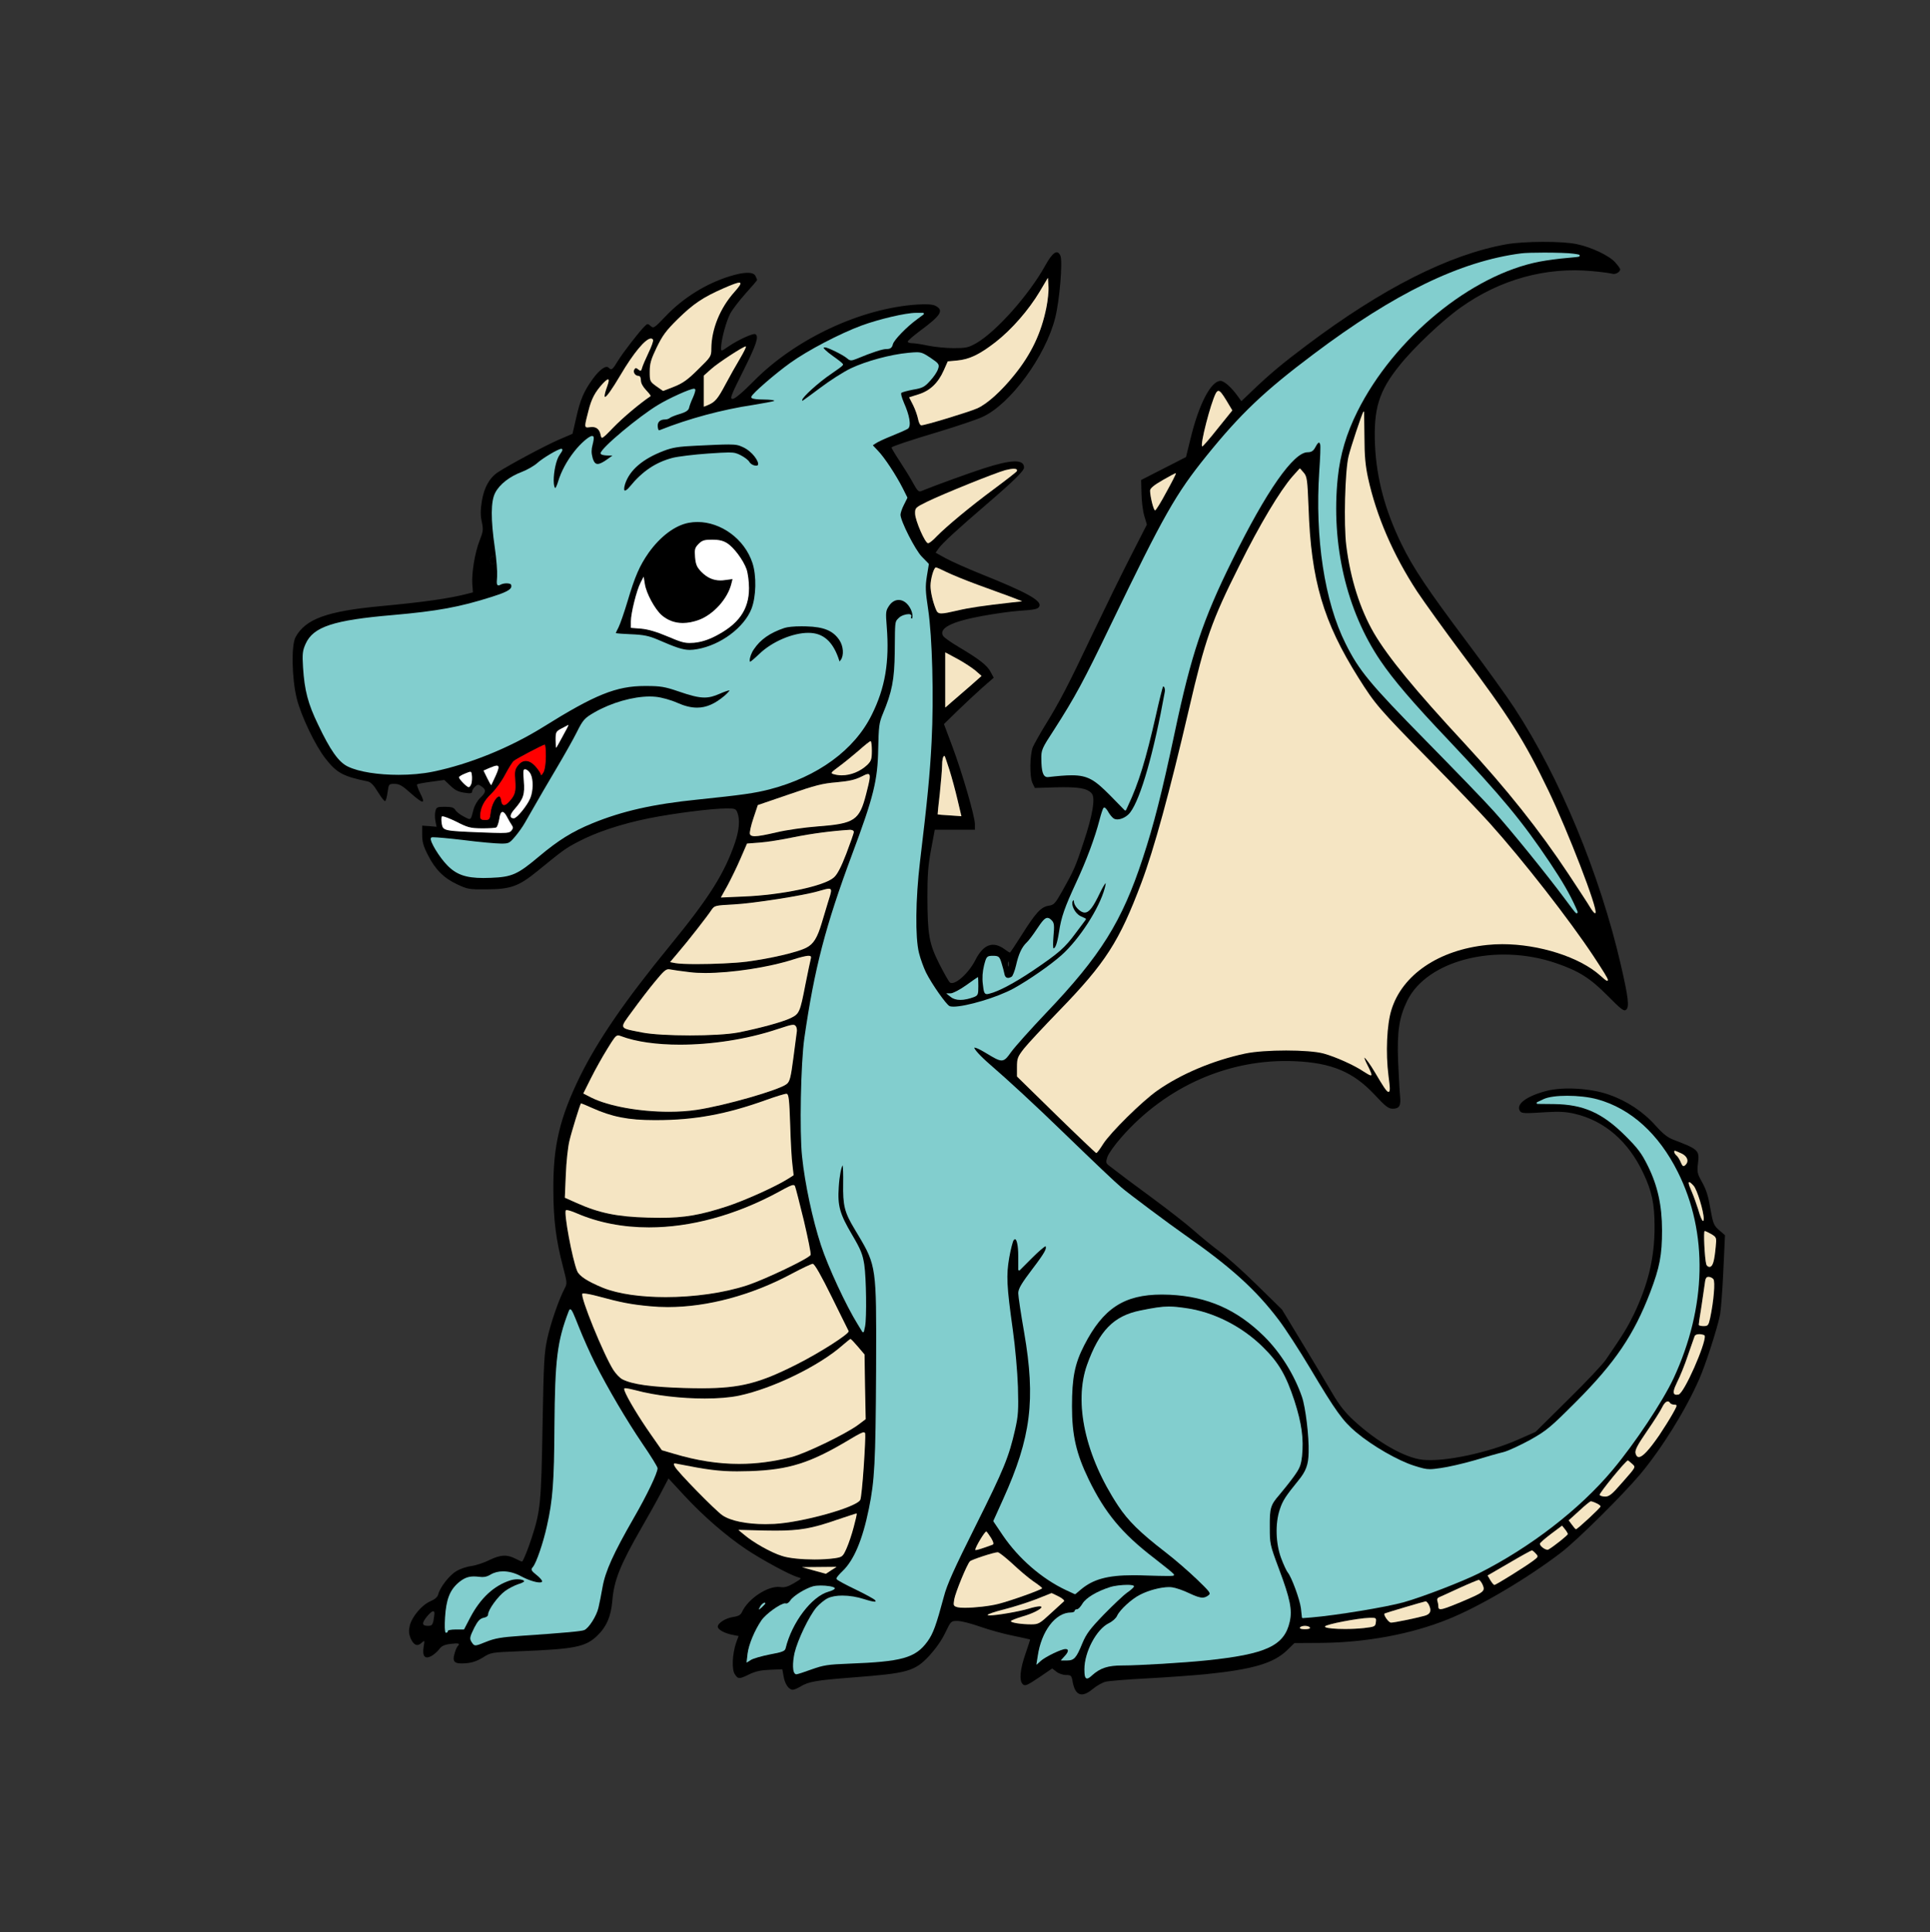 <svg xmlns="http://www.w3.org/2000/svg" version="1.1" xmlns:xlink="http://www.w3.org/1999/xlink" xmlns:svgjs="http://svgjs.dev/svgjs" width="1125px" height="1126px"><rect width="100%" height="100%" fill="#333333" stroke="none"/><svg xmlns="http://www.w3.org/2000/svg" width="1125px" height="1126px" version="1.1" viewBox="-23 485 1125 1126"> <g> <path d="m855.06 627.35c-33.413 6.014-72.171 25.585-116.47 58.902-14.32 10.787-21.002 16.324-31.408 26.253l-6.587 6.301-2.005-2.768c-3.723-5.251-8.019-9.069-10.119-9.069-5.632-5e-5 -12.697 13.651-17.566 33.89l-2.578 10.501-26.157 13.365 0.191 7.828c0.095 4.296 0.764 10.119 1.623 12.983l1.528 5.155-9.451 18.52c-5.25 10.214-15.274 30.739-22.434 45.727-13.842 29.212-19.093 39.331-27.685 53.173-2.959 4.869-6.014 10.31-6.873 12.22-1.814 4.487-2.005 17.47-0.191 21.098l1.337 2.768 12.506-0.382c12.983-0.286 17.852 0.477 20.62 3.532 2.291 2.482 0.573 12.792-4.774 28.639-4.582 14.033-5.728 16.515-12.506 28.544-4.01 7.064-4.678 7.828-7.828 8.305-4.391 0.668-7.542 4.105-15.656 16.993-3.628 5.728-6.683 10.31-6.873 10.31-0.286 0-1.623-0.859-3.055-1.909-6.873-5.059-12.506-2.959-17.279 6.587-4.009 7.732-12.124 14.797-14.701 12.697-0.668-0.573-3.437-5.441-6.205-10.883-5.919-11.838-6.778-16.706-6.873-38.949-4e-5 -12.41 0.382-18.234 2.1-27.398l2.196-11.742 11.742-3e-4 11.647 2e-4v-3.246c3e-5 -4.487-7.446-30.166-13.269-45.632l-4.773-12.697 7.828-7.637c4.296-4.201 10.883-10.31 14.51-13.556l6.683-5.823-1.814-3.341c-1.909-3.819-6.778-7.542-18.52-14.511-4.487-2.673-8.592-5.537-9.165-6.492-2.768-4.391 4.869-8.401 22.816-11.646 7.351-1.337 16.802-2.673 21.002-2.959 9.928-0.668 11.647-1.05 12.315-2.768 1.241-3.246-7.542-8.114-33.794-18.616-8.114-3.246-17.47-7.446-20.811-9.26l-5.919-3.246 1.814-2.578c2.005-2.864 10.787-10.978 28.257-25.966 15.37-13.174 21.479-19.188 21.479-21.097 0-4.964-7.255-4.773-23.77 0.573-8.783 2.864-27.78 9.737-36.467 13.27-1.05 0.477-2.196-0.668-4.2-4.391-1.432-2.768-5.06-8.592-7.924-12.983-2.864-4.296-5.059-8.019-4.869-8.21 1.146-0.859 10.406-4.01 27.685-9.165 10.692-3.246 22.052-7.064 25.298-8.592 16.134-7.255 36.754-35.322 42.386-57.66 2.578-10.024 4.487-33.126 3.055-36.276-1.718-3.914-4.487-2.1-8.783 5.633-9.451 17.088-28.544 38.568-40.286 45.346-4.582 2.578-5.919 2.864-13.174 2.864-4.487-4e-5 -11.074-0.668-14.797-1.432-3.628-0.764-7.828-1.432-9.26-1.432-1.527 3e-5 -2.673-0.382-2.673-0.955 0-0.477 3.15-3.246 6.969-6.109 12.41-9.165 14.224-12.029 9.26-14.702-1.718-0.859-4.773-1.145-10.692-0.764-32.744 2.1-71.025 19.952-95.369 44.678-6.492 6.587-10.978 10.31-12.219 10.31-1.814 0-1.146-1.718 6.11-16.229 7.732-15.465 9.26-20.143 7.16-21.48-1.241-0.764-10.024 3.246-15.752 7.16-4.296 2.959-4.296 2.959-4.296 0.764 0.096-4.773 2.959-15.37 5.346-19.952 1.432-2.578 5.537-7.924 9.165-11.933 3.532-3.914 6.492-7.351 6.492-7.637 0-0.286-0.477-1.336-0.955-2.386-1.337-2.482-6.492-2.387-14.892 0.191-13.938 4.296-27.398 12.697-37.517 23.389-6.587 6.873-6.969 7.16-8.687 5.633-1.623-1.528-1.909-1.432-3.532 0.191-3.341 3.341-12.506 15.179-15.561 20.143-3.15 5.25-3.723 5.632-5.441 3.914-1.527-1.527-5.346 1.241-9.26 6.682-5.06 6.969-7.255 12.029-9.546 22.339l-2.196 9.547-8.019 3.437c-8.305 3.627-29.117 14.797-35.513 18.997-4.964 3.341-8.019 8.878-9.355 16.993-0.764 5.06-0.859 8.019 3e-5 11.838 0.955 4.582 0.859 5.537-1.241 10.883-2.768 7.064-4.678 18.52-4.296 25.298l0.382 4.964-3.341 0.859c-10.406 2.673-24.821 4.773-50.405 7.16-31.312 2.959-43.818 7.446-49.641 18.043-2.578 4.582-2.196 24.152 0.668 35.703 2.482 10.119 10.883 27.684 16.802 35.131 6.587 8.401 10.215 10.31 24.534 13.27 1.814 0.382 3.532 2.1 6.014 6.205 1.909 3.15 3.818 5.537 4.2 5.25 0.477-0.191 1.05-2.578 1.432-5.25 0.668-4.678 0.668-4.773 4.01-4.773 2.768 0 4.487 0.955 9.26 5.25 7.542 6.683 9.069 6.778 5.823 0.382-1.337-2.673-2.196-5.06-1.909-5.346 0.286-0.286 3.914-0.955 8.21-1.527l7.637-1.05 3.628 3.437c2.673 2.577 4.678 3.532 8.114 4.009 3.532 0.573 4.487 0.382 4.487-0.668 0-0.764 0.764-2.005 1.718-2.864 1.527-1.432 1.909-1.432 3.818-0.096 2.768 1.909 2.673 3.341-0.764 6.587-1.623 1.528-3.341 4.487-3.914 6.683-1.718 6.682-1.432 6.491-5.632 4.295-2.1-1.05-4.391-2.768-4.964-3.818-0.955-1.527-2.291-1.909-6.11-1.909-4.487 0-4.964 0.191-5.537 2.482-0.382 1.337-0.382 3.914-3e-5 5.823l0.668 3.341-4.2-0.382-4.2-0.286v5.346c0 4.105 0.764 6.778 3.341 11.742 4.2 8.401 9.26 13.46 16.993 17.088 6.11 2.864 6.969 3.055 17.374 2.959 13.842-0.095 18.52-1.718 29.403-10.596 15.083-12.315 16.515-13.365 23.866-17.184 10.406-5.537 25.202-10.406 41.24-13.651 14.892-2.959 36.754-5.728 45.345-5.728 4.773 0 5.346 0.191 6.205 2.482 1.527 4.01 1.05 10.119-1.337 17.184-6.11 18.043-14.988 32.172-37.708 59.951-26.443 32.267-42.195 55.274-52.696 76.467-11.837 24.248-15.751 40.477-15.56 66.348 0.095 17.947 1.527 28.925 5.728 45.059 2.291 8.783 2.386 9.355 0.859 12.219-3.437 6.587-8.114 20.143-10.119 29.212-1.814 8.592-2.1 13.365-2.768 50.978-0.764 44.581-1.146 49.355-6.396 65.393-2.005 6.205-4.487 12.315-5.441 13.556-0.191 0.191-1.909-0.573-3.914-1.623-5.059-2.577-8.687-2.387-15.37 0.86-3.055 1.527-7.732 3.055-10.406 3.437-2.578 0.286-6.587 1.623-8.687 2.959-4.01 2.291-9.546 9.355-10.596 13.556-0.382 1.527-1.909 2.864-4.582 4.009-4.964 2.1-10.883 9.165-12.028 14.32-0.668 2.864-0.477 4.678 0.477 7.16 1.814 4.105 3.914 5.06 6.396 2.769 1.909-1.718 1.909-1.623 1.241 2.291-0.859 5.441 0.668 7.351 4.391 5.441 1.432-0.764 3.532-2.578 4.582-3.914 1.432-2.005 2.959-2.768 6.778-3.246 4.773-0.573 5.728-0.286 4.009 1.432-0.477 0.573-1.337 2.578-1.814 4.487-1.337 4.773 0.191 5.919 6.873 5.346 3.532-0.286 6.492-1.336 9.737-3.341 4.678-2.959 4.869-2.959 21.384-3.628 31.789-1.241 38.185-2.482 44.868-8.687 5.632-5.25 8.401-11.455 9.165-20.62 0.955-12.029 4.582-21.002 17.088-42.768 3.818-6.587 8.878-15.656 11.265-20.238l4.391-8.401 9.356 10.12c11.074 11.933 23.961 23.102 35.99 31.217 8.878 5.919 25.871 15.179 30.167 16.229 2.291 0.668 2.196 0.764-2.291 3.437-3.628 2.1-5.441 2.673-8.114 2.291-6.969-0.955-18.615 6.682-22.243 14.511-0.764 1.718-2.005 2.482-5.25 2.959-4.391 0.668-8.878 3.532-8.878 5.633 0 1.718 4.105 3.914 8.687 4.773l3.437 0.668-1.432 3.914c-2.196 6.491-2.673 15.465-0.764 18.329 1.909 2.959 2.578 2.959 8.592-1e-4 3.628-1.718 6.683-2.386 12.028-2.577l7.064-0.286 0.764 4.2c0.764 4.487 3.055 7.732 5.346 7.733 0.764 0 2.768-0.859 4.391-1.814 4.773-2.959 9.355-3.723 30.548-5.346 32.171-2.482 36.085-3.532 44.677-12.696 3.723-4.105 7.255-9.069 9.26-13.365 3.341-6.873 3.341-6.873 7.16-6.873 2.196 0 8.114 1.527 13.174 3.341 5.155 1.814 13.747 4.2 19.093 5.25 5.346 1.146 9.928 2.1 10.024 2.196 0.096 0.095-1.146 3.819-2.673 8.305-3.15 8.878-3.818 15.656-1.623 17.756 1.241 1.241 2.387 0.859 9.355-3.818l7.828-5.346 2.482 1.909c1.241 1.05 3.818 1.909 5.537 1.909 2.864 2e-4 3.246 0.287 3.819 3.533 1.432 8.496 5.346 10.024 11.838 4.582 2.196-1.814 5.537-3.723 7.446-4.2 1.909-0.477 12.601-1.337 23.58-1.909 11.074-0.573 26.73-1.718 34.844-2.482 27.78-2.864 39.618-6.396 47.541-14.128l4.105-4.01 15.943-0.095c26.157-0.286 52.219-5.155 73.507-13.747 18.616-7.446 46.491-23.961 66.061-38.949 9.546-7.351 35.704-33.317 46.014-45.536 12.602-15.083 26.539-37.422 34.463-55.56 3.818-8.687 10.501-29.498 12.124-37.518 0.477-2.864 1.432-14.511 1.909-25.775l0.955-20.525-3.341-2.864c-2.959-2.578-3.532-3.723-4.773-10.501-1.718-9.928-2.673-12.983-5.728-18.424-2.196-3.914-2.482-5.155-1.909-10.024 0.955-7.637 0.382-8.21-14.129-13.747-3.437-1.241-6.205-3.437-10.406-8.115-7.255-8.21-16.897-14.606-27.398-18.234-10.501-3.723-26.634-4.678-36.276-2.196-11.742 3.055-18.138 7.828-15.561 11.742 0.955 1.432 2.387 1.527 15.465 0.668 7.637-0.477 11.551-0.191 16.515 0.955 17.375 4.105 31.217 16.038 39.905 34.558 5.059 10.692 6.587 17.852 6.587 31.408 0 17.852-3.628 33.031-11.933 50.596-3.819 7.828-6.11 11.646-16.325 26.539-1.814 2.769-11.838 13.365-22.243 23.58l-18.902 18.711-10.406 4.582c-17.088 7.542-42.672 12.983-55.274 11.646-10.501-1.051-26.635-10.31-40.381-23.007-5.06-4.678-8.401-8.974-12.315-15.656-2.959-5.059-10.788-18.138-17.375-29.021l-12.028-19.856-14.511-14.224c-7.923-7.828-17.852-16.706-21.957-19.666-4.105-3.055-10.883-8.592-15.083-12.315-4.2-3.723-14.51-11.742-22.911-17.947-13.842-10.214-19.379-14.32-26.157-19.57-2.1-1.623-2.196-2.005-1.146-5.251 0.668-1.909 4.296-7.064 8.115-11.36 26.157-29.88 63.102-46.109 101.29-44.391 21.288 0.955 33.89 6.205 46.395 19.57 6.301 6.778 8.019 8.115 10.501 8.115 3.914 0 4.869-1.718 4.296-7.446-0.286-2.673-0.764-11.647-1.145-20.047-0.668-17.661 0.573-25.68 5.346-35.513 11.647-23.579 51.837-33.699 86.586-21.861 13.46 4.582 20.048 8.783 30.167 18.997 8.019 8.115 9.546 9.26 10.788 8.21 2.005-1.623 1.336-7.064-3.055-26.157-12.219-52.888-35.608-109.4-62.147-149.88-4.487-6.873-16.897-24.057-27.494-38.186-23.198-30.93-31.503-43.341-38.281-57.278-9.546-19.666-14.415-37.9-15.37-57.279-0.955-21.479 2.196-31.789 14.415-46.873 8.305-10.406 25.107-26.253 35.513-33.603 22.912-16.324 49.737-23.771 76.753-21.193 5.441 0.477 10.692 1.241 11.647 1.528 1.814 0.573 4.582-1.05 4.582-2.578 0-0.477-1.241-2.196-2.864-4.009-3.437-3.914-13.747-8.878-22.53-10.692-8.401-1.814-30.74-1.718-40.954 0.096zm39.14 6.014c4.678 0.668 4.582 0.668-3.818 1.432-4.678 0.382-11.838 1.337-15.847 2.1-40.19 7.637-85.345 44.677-106.82 87.732-6.396 12.888-10.024 24.916-11.456 38.663-4.01 38.759 5.06 77.804 25.012 107.11 7.351 10.883 18.806 24.344 39.331 45.918 31.694 33.603 43.15 47.446 59.474 71.789 7.446 11.17 11.456 18.138 14.892 25.775 2.1 4.582 1.718 4.201-5.632-5.728-10.215-13.747-31.408-39.904-41.05-50.596-5.155-5.823-23.198-24.439-40-41.527-32.362-32.935-38.663-40.477-46.491-56.229-12.219-24.344-17.852-61.479-15.274-100.14 0.573-8.019 0.859-15.179 0.477-15.943-0.764-2.196-2.005-1.718-3.627 1.432-1.146 2.196-2.1 2.864-4.2 2.864-8.496-7e-5 -24.343 22.53-44.486 63.484-16.993 34.367-23.866 54.892-33.413 100.05-7.637 35.99-12.315 54.224-18.711 73.603-12.029 36.658-24.439 56.515-56.228 89.832-8.974 9.451-18.138 19.666-20.334 22.72-4.582 6.301-4.391 6.301-14.701 0.096-10.406-6.205-8.783-1.718 2.959 8.401 9.642 8.305 26.73 24.057 41.145 38.09 20.048 19.379 31.312 30.071 34.844 33.031 3.818 3.341 28.639 21.861 36.754 27.494 27.208 18.998 41.718 32.172 54.987 49.737 3.914 5.155 12.124 17.852 18.234 28.066 14.988 25.202 19.188 30.93 26.921 37.422 9.546 8.019 24.534 16.611 33.89 19.57 7.542 2.387 8.496 2.482 15.752 1.432 4.296-0.573 13.079-2.578 19.666-4.487 6.587-2.005 14.32-4.201 17.183-4.869 2.864-0.763 10.024-4.105 15.752-7.255 9.642-5.441 11.742-7.255 26.73-22.243 22.912-23.007 33.795-39.14 43.341-64.056 5.537-14.606 6.874-21.67 6.874-36.181 0-14.511-2.578-26.157-8.306-37.709-3.723-7.542-5.919-10.406-13.174-17.661-13.556-13.556-24.821-18.52-42.004-18.711l-9.642-0.096 3.819-1.814c5.537-2.578 21.384-2.482 31.026 0.191 19.284 5.346 35.417 19.952 46.491 42.1 17.661 35.226 16.706 78.376-2.482 119.71-6.301 13.461-22.53 37.9-35.513 53.364-18.998 22.72-47.637 44.868-77.708 60.047-9.546 4.773-32.744 13.747-43.627 16.801-10.119 2.864-39.904 7.733-53.842 8.878l-4.964 0.382-0.573-5.25c-0.668-5.25-5.537-18.52-7.828-21.193-0.668-0.859-2.387-4.487-3.723-8.114-3.15-8.401-3.532-20.048-0.764-28.162 1.623-4.964 3.246-7.446 10.692-16.611 4.487-5.441 6.014-9.451 6.11-16.706 0.286-9.26-1.814-26.539-3.914-32.553-4.487-12.983-12.601-25.966-22.148-35.417-15.942-15.751-33.317-23.389-55.369-24.439-25.298-1.145-38.568 6.683-50.405 29.785-5.537 10.787-7.16 18.997-7.16 35.799 0 16.897 2.482 27.685 9.737 42.672 9.547 19.665 19.475 31.694 38.281 46.109 6.301 4.869 11.456 9.069 11.456 9.355 0 0.286-6.873 0.191-15.274-0.095-20.62-0.859-30.548 1.336-38.854 8.305l-3.055 2.578-5.155-2.387c-13.938-6.587-27.303-18.234-36.372-31.503l-5.537-8.21 5.728-12.696c16.229-35.894 18.998-57.947 12.219-97.278-1.909-10.883-3.437-21.098-3.437-22.816 0-2.387 1.814-5.441 8.115-13.746 7.637-10.024 8.973-12.601 7.446-14.224-0.382-0.286-4.01 2.673-8.114 6.778l-7.446 7.446v-7.732c0-8.305-1.432-12.315-3.628-9.738-0.573 0.764-1.814 5.441-2.673 10.406-1.814 10.406-1.528 16.515 2.1 42.386 1.337 9.451 2.673 24.248 2.959 32.935 0.382 13.842 0.191 16.802-1.623 24.821-3.628 15.942-6.396 22.816-22.912 55.846-12.601 25.202-16.802 34.462-18.616 41.527-4.487 16.706-6.205 21.479-9.546 26.062-6.873 9.356-14.606 11.456-45.154 12.601-12.315 0.477-14.988 0.859-21.957 3.341-4.391 1.623-8.305 2.864-8.783 2.864-1.718 0-1.909-5.728-0.573-11.838 1.814-7.542 8.401-21.289 12.697-26.348 1.718-1.909 4.582-4.296 6.396-5.155 4.582-2.196 13.174-1.909 20.811 0.573 6.396 2.005 8.305 2.005 6.969-0.191-0.382-0.668-5.632-3.532-11.551-6.396-6.014-2.864-10.883-5.537-10.883-5.919 0-0.382 1.527-2.196 3.437-4.01 6.682-6.396 11.742-18.329 15.465-36.658 3.341-16.324 3.914-27.016 4.2-80.19 0.191-63.388 0.573-61.002-12.601-83.054-5.919-9.833-6.778-13.556-6.587-26.348 0.095-5.728-0.095-10.788-0.477-11.074-1.146-1.146-2.673 5.155-3.15 13.174-0.764 11.074 0.668 15.942 7.828 28.066 5.059 8.592 6.11 11.169 7.064 17.279 1.146 7.732 1.432 30.739 0.477 35.703l-0.668 3.055-2.578-4.2c-6.873-10.978-17.47-33.89-21.479-46.205-4.869-14.892-9.355-35.703-10.978-51.55-1.528-14.033-0.764-54.51 1.337-68.925 5.823-40.286 12.219-65.106 27.875-107.11 12.506-33.413 14.893-43.15 15.179-61.574 0.286-12.888 0.477-14.892 2.673-20.143 5.346-12.792 6.778-19.857 6.969-36.181 0.191-18.902-2e-5 -17.279 2.291-19.57 1.909-1.909 7.351-2.768 6.205-1.05-0.286 0.477-0.095 1.145 0.382 1.432 1.718 1.146 2.005-2.673 0.382-6.014-3.341-6.778-10.024-7.637-13.747-1.719-1.814 2.769-1.909 3.914-1.241 12.124 1.623 20.429-0.859 35.513-8.687 51.169-10.024 20.334-31.312 35.894-59.188 43.15-8.496 2.196-15.847 3.246-41.622 5.919-26.443 2.673-44.391 6.778-61.861 13.937-11.647 4.773-19.761 9.833-30.93 19.188-12.601 10.597-15.656 12.028-27.971 12.506-13.269 0.573-19.379-1.241-25.202-7.351-4.487-4.582-10.215-14.129-9.165-15.179 0.382-0.286 8.401 0.382 18.043 1.527 9.546 1.241 19.57 2.1 22.339 2.1 4.582-4e-5 5.155-0.286 8.401-4.105 1.909-2.196 4.582-5.919 5.919-8.305 6.969-12.124 10.787-18.902 18.234-31.407 4.487-7.542 9.928-17.184 12.028-21.384 3.628-7.255 4.391-8.019 10.119-11.36 10.978-6.301 25.489-10.024 35.417-8.974 3.15 0.286 8.687 1.814 12.315 3.437 10.978 4.869 18.902 3.627 28.162-4.2 2.1-1.814 3.532-3.532 3.15-4.01-0.382-0.382-3.341 0.573-6.587 2.005-7.16 3.15-10.978 2.959-23.961-1.528-7.542-2.577-10.31-3.055-18.425-3.055-17.374-0.191-29.785 4.773-60.524 23.961-19.475 12.124-43.054 21.67-64.056 25.966-16.324 3.341-39.236 2.005-49.355-2.959-5.155-2.482-9.928-9.165-17.088-24.248-5.823-12.028-7.828-19.666-8.687-33.03-0.477-7.828-0.286-9.642 1.432-13.46 4.296-9.737 15.847-13.556 50.309-16.515 26.157-2.291 39.14-4.678 57.756-10.596 10.119-3.15 12.792-4.964 11.742-7.828-0.477-1.337-4.487-1.528-6.873-0.286-1.527 0.859-1.623 0.477-1.241-4.296 0.191-2.768-0.382-10.405-1.337-16.801-2.387-16.515-2.387-26.921 0.191-31.79 2.482-4.773 8.21-9.26 15.37-11.933 2.959-1.145 7.064-3.437 9.069-5.25 3.055-2.769 12.028-8.114 13.651-8.114 0.286 0-0.382 1.241-1.432 2.673-3.437 4.678-4.964 20.238-2.005 20.238 0.382 0 1.337-1.814 2.005-4.105 1.718-5.824 5.06-12.029 9.451-17.566 3.818-4.869 9.355-9.546 10.215-8.592 0.286 0.286 0 2.196-0.573 4.391-0.764 2.864-0.764 4.964 0 7.733 1.432 5.155 3.818 5.346 9.928 0.859l3.818-2.769-4.01 6e-5c-2.196 0-4.009-0.382-4.009-0.764 0-2.578 22.148-21.098 33.126-27.684 6.873-4.2 20.238-10.119 21.002-9.355 0.191 0.191-0.382 2.291-1.432 4.582-1.05 2.196-2.005 4.964-2.196 5.919-0.286 1.241-1.909 2.196-5.155 3.151-2.578 0.764-5.155 1.814-5.728 2.291-0.477 0.477-1.623 0.859-2.578 0.859-3.341 6e-5 -5.155 1.909-4.773 4.964 0.286 2.1 0.764 2.673 2.005 2.196 16.515-6.587 36.276-11.933 54.319-14.606 6.396-1.05 11.933-2.1 12.315-2.387 1.145-1.241-0.477-1.718-6.778-1.814-3.437 4e-5 -6.301-0.382-6.301-0.859 0-1.336 13.747-13.269 22.434-19.475 10.215-7.351 28.926-17.088 41.527-21.766 10.215-3.723 25.584-7.351 31.599-7.351h4.009l-3.723 2.769c-6.301 4.582-13.651 12.219-14.32 14.797-0.477 1.909-1.146 2.482-3.341 2.482-2.387 4e-5 -8.305 1.909-17.756 5.824-2.673 1.05-3.341 1.05-4.773-0.286-2.291-2.005-11.36-6.492-13.174-6.492-2.768 0-1.432 1.909 4.296 6.014 3.15 2.196 5.632 4.2 5.632 4.487 0.096 0.286-2.768 2.387-6.301 4.773-7.828 5.251-17.47 14.033-17.47 15.847 0 0.764 0.191 1.336 0.382 1.336 0.191 0 5.06-3.532 10.787-7.828 5.632-4.296 13.747-9.451 17.947-11.456 8.878-4.2 23.007-8.019 33.317-8.974 7.16-0.668 7.351-0.573 12.506 2.768 4.869 3.341 5.155 3.627 4.2 6.11-0.477 1.527-2.482 4.487-4.487 6.587-3.055 3.437-4.296 4.105-9.642 4.964-3.437 0.668-6.587 1.527-7.064 2.004-0.668 0.668-0.095 2.864 1.432 6.492 3.15 7.064 4.2 12.983 2.482 14.32-0.668 0.477-4.678 2.291-8.974 4.01-4.296 1.718-8.687 3.723-9.833 4.582l-2.196 1.432 3.341 3.532c3.818 3.914 10.596 14.224 14.51 21.957l2.578 5.155-2.005 4.01c-1.145 2.196-2.005 4.869-2.005 5.919 0 3.723 8.592 20.716 12.601 24.821l3.914 4.01-1.145 6.969c-0.955 6.11-0.859 8.783 0.764 19.475 2.387 15.943 3.341 50.882 2.005 76.753-0.955 18.997-2.482 34.462-6.778 70.166-2.578 21.766-2.864 44.104-0.573 53.269 0.859 3.532 2.768 8.687 4.105 11.456 3.437 6.873 11.742 18.711 13.938 19.857 3.914 2.1 26.73-4.105 37.995-10.31 8.974-4.964 21.575-13.747 27.875-19.38 10.501-9.355 22.243-27.493 25.394-39.331 1.623-6.014-0.286-4.869-3.723 2.291-4.009 8.401-6.205 11.265-8.496 11.265-2.291 0-5.728-3.628-5.728-5.919 0-1.05-0.382-1.528-0.955-1.241-2.673 1.623 0 8.21 4.009 10.215l2.864 1.336-5.728 7.637c-6.492 8.782-9.642 11.551-25.012 21.957-10.692 7.16-19.857 12.029-25.012 13.27-2.482 0.668-2.577 0.477-3.246-4.964-0.477-3.723-0.191-7.255 0.668-10.788 1.337-5.155 1.432-5.25 4.678-5.25 3.055 0 3.437 0.286 4.487 3.818 0.668 2.1 1.432 4.964 1.718 6.396 0.477 2.673 2.578 3.437 5.06 1.814 0.668-0.382 1.909-3.437 2.673-6.683 1.527-6.778 3.341-10.692 6.205-13.365 1.05-0.955 3.723-4.487 5.919-7.828 4.487-6.682 5.441-7.351 7.733-5.059 1.432 1.337 1.528 2.768 0.955 9.069-0.382 5.25-0.287 7.542 0.382 7.542 1.718 0 2.768-2.864 3.914-10.024 1.241-8.592 3.341-14.415 9.928-28.639 6.014-12.888 10.978-26.253 13.651-36.563 0.955-3.723 2.005-6.873 2.291-6.873 0.286 0 1.337 1.241 2.196 2.864 0.955 1.527 2.482 3.246 3.341 3.627 2.673 1.337 7.542-0.573 10.024-3.914 6.205-8.21 13.938-35.513 20.239-70.548 0.382-2.387-0.859-4.487-2.005-3.341-0.286 0.287-2.196 7.828-4.201 16.802-5.919 26.157-10.119 39.713-16.229 52.696l-1.145 2.482-8.687-8.878c-12.029-12.029-15.179-12.983-36.372-10.597-2.291 0.191-3.246-2.482-3.341-9.928-0.096-5.155 0.191-5.919 7.255-16.707 12.315-19.188 17.279-28.353 33.221-61.479 30.835-63.866 37.708-75.99 55.751-98.328 19.761-24.439 33.604-37.613 62.243-59.092 47.16-35.513 85.441-54.033 120.67-58.615 4.964-0.668 25.585-0.573 30.549 0.191zm-307.4 30.931c-2.959 14.702-8.783 27.017-18.711 39.236-7.542 9.356-15.561 16.611-21.384 19.284-4.678 2.1-30.358 9.928-32.649 9.928-0.668 0-1.432-1.623-1.814-3.628-0.382-1.909-1.623-5.537-2.864-8.019l-2.291-4.487 5.441-1.718c6.682-2.1 11.456-6.683 14.701-14.033l2.291-5.155 5.251-0.477c7.351-0.668 13.269-3.532 22.625-10.788 9.546-7.446 19.379-18.806 25.775-29.498l4.582-7.733 0.286 4.773c0.191 2.578-0.382 8.114-1.241 12.315zm-181.67-9.26c-8.496 9.451-13.46 21.766-13.556 33.126 0 4.487-0.191 4.773-7.637 12.028-6.014 6.014-8.973 8.114-14.033 10.119l-6.396 2.482-3.818-2.673c-3.818-2.768-3.914-2.959-3.914-8.496 0-4.678 0.668-7.064 4.01-14.033 3.437-7.064 5.441-9.833 12.41-16.706 8.974-8.782 14.606-12.601 26.635-17.852 10.978-4.773 12.028-4.487 6.301 2.005zm-47.541 27.971c0.382 0.477-0.859 3.914-2.673 7.637-1.718 3.628-3.437 7.637-3.723 8.783-0.477 1.814-0.764 1.909-2.1 0.859-1.337-1.145-1.718-1.05-2.387 1e-4 -0.955 1.623 0.477 3.818 2.482 3.818 0.859 0 1.337 1.05 1.337 2.578 0 1.623 1.146 3.723 3.055 5.728 1.623 1.718 2.864 3.246 2.577 3.437-6.492 4.391-16.229 12.601-21.575 18.138-6.873 7.064-6.873 7.064-7.446 4.391-0.764-3.532-2.768-4.964-6.205-4.487-3.437 0.477-3.437 0.477-0.955-9.164 1.814-7.351 3.818-11.074 8.401-16.134 3.437-3.628 4.2-3.246 2.578 1.336-3.723 10.406-0.764 8.019 7.637-6.11 8.974-15.274 16.993-24.057 18.997-20.811zm50.787 10.787c-2.291 3.819-6.11 10.597-8.496 15.084-4.487 8.496-6.11 10.406-10.215 12.124l-2.386 0.955v-9.069-8.974l4.296-3.819c4.01-3.627 18.711-13.174 20.143-13.174 0.382 0-1.145 3.15-3.341 6.873zm283.43 24.63 3.437 5.728-8.401 10.406c-4.582 5.823-8.687 10.501-8.974 10.501-1.623 0.191 4.773-24.821 7.828-30.74 1.432-2.577 2.387-2.005 6.11 4.105zm80.285 21.288c0 11.074 0.573 16.706 2.1 23.866 4.869 22.243 14.606 44.773 28.639 66.252 4.2 6.301 15.943 22.625 26.157 36.276 27.494 36.563 36.467 50.787 50.501 79.999 11.264 23.484 28.925 69.212 27.302 70.834-0.286 0.191-1.432-1.241-2.673-3.246-1.145-2.005-6.873-10.692-12.601-19.379-17.088-25.775-36.085-49.641-60.524-76.085-29.307-31.598-44.677-50.405-52.887-64.343-8.115-13.938-13.747-31.694-16.133-50.978-1.528-12.124-0.764-43.532 1.336-52.028 1.241-5.155 8.115-25.775 8.592-25.775 0 0 0.095 6.587 0.191 14.606zm-202.58 19.952c-0.382 0.477-6.205 5.06-13.174 10.214-13.938 10.31-27.685 21.766-33.508 27.685-2.005 2.196-4.2 3.914-4.869 3.914-1.623 0-7.351-13.078-7.446-17.088-0.095-3.341 0.095-3.532 7.064-6.969 9.642-4.678 39.713-16.802 45.441-18.329 4.869-1.241 7.446-1.05 6.492 0.573zm169.93 21.384c1.432 42.195 8.592 66.443 29.116 99.092 9.833 15.56 11.455 17.565 42.1 48.782 13.938 14.129 29.403 30.358 34.367 35.894 19.666 21.861 46.682 56.611 60.524 77.517 10.024 15.274 10.406 16.324 4.582 11.074-13.938-12.601-43.054-20.525-66.252-18.043-28.353 2.864-49.833 17.47-56.133 38.09-2.673 8.496-3.437 25.107-1.718 38.472 1.623 12.41 1.241 12.315-7.064-1.718-5.919-10.024-9.451-12.792-4.964-4.01 1.337 2.578 2.291 4.964 2.1 5.155-0.191 0.191-2.005-0.764-4.009-2.1-5.441-3.723-16.515-8.687-23.484-10.597-8.783-2.387-34.463-2.387-45.823-1e-4 -18.806 4.009-37.613 11.933-51.551 21.766-8.783 6.205-27.207 24.343-31.503 31.121-1.718 2.768-3.437 5.059-3.723 5.059-0.286-0.095-10.787-10.024-23.293-22.243l-22.625-22.148 1.3e-4 -5.441c0-4.869 0.382-5.823 4.009-10.501 2.196-2.768 11.36-12.601 20.238-21.766 27.398-28.162 35.417-40.763 48.305-75.035 7.351-19.57 16.325-52.314 27.685-101.1 9.451-40.763 13.174-51.36 29.308-83.531 11.933-24.057 23.771-43.723 30.931-51.932l4.105-4.582 2.005 2.291c1.909 2.196 2.1 3.914 2.768 20.43zm-82.577-9.356c-3.15 5.919-6.11 10.692-6.587 10.692-0.859 0-2.864-8.21-2.864-11.456 0-1.336 2.196-3.15 7.351-6.11 4.105-2.387 7.542-4.201 7.637-4.01 0.191 0.096-2.291 5.06-5.537 10.883zm-391.31 39.808c-4e-5 1.527-0.573 2.387-1.432 2.387-1.432 0-2.005-2.959-0.764-4.105 1.241-1.336 2.196-0.573 2.196 1.718zm263.29 7.064c2.959 1.432 11.074 4.773 17.852 7.255 6.873 2.482 15.37 5.633 19.093 6.969l6.682 2.578-6.205 0.668c-16.706 1.909-24.057 2.959-31.312 4.678-10.406 2.387-11.169 2.291-12.41-0.859-1.814-4.487-3.055-10.119-3.055-13.46-6e-5 -3.914 1.909-10.596 3.055-10.596 0.477-4e-5 3.246 1.241 6.301 2.768zm16.515 57.183 3.628 3.15-6.683 5.919c-3.723 3.246-8.496 7.351-10.501 9.069l-3.723 3.246 4e-5 -15.943v-15.847l6.778 3.628c3.723 2.005 8.401 5.059 10.501 6.778zm-240.28 38.09c-1.909 3.627-3.723 6.683-3.819 6.873-0.191 0.191-0.382-1.814-0.382-4.487 0-4.678 0.191-4.964 3.628-6.778 1.909-1.05 3.723-1.909 3.818-2.005 0.191 0-1.241 2.864-3.246 6.396zm180.04 8.688c0 4.869-0.382 5.919-2.578 8.114-5.346 5.06-13.079 7.255-19.284 5.537-2.291-0.573-2.1-0.764 2.768-4.391 2.864-2.1 8.019-6.301 11.456-9.26 3.437-3.055 6.492-5.537 6.969-5.537 0.382 0 0.668 2.482 0.668 5.537zm-189.97 3.245c-0.095 4.2-0.573 7.924-1.432 9.355-0.764 1.337-1.336 1.909-1.432 1.241 0-0.668-1.337-2.673-2.959-4.582-3.723-4.2-7.446-4.487-10.406-0.763-1.814 2.291-2.005 3.532-1.623 8.878 0.477 6.396-0.095 8.496-3.437 12.124-2.578 2.96-4.296 2.769-4.678-0.477-0.191-1.432-0.668-2.482-1.241-2.482-2.005 0.286-4.487 5.059-4.964 9.355-0.477 4.105-0.764 4.391-3.246 4.391-2.196 4e-5 -2.768-0.382-2.768-2.195 0-4.678 2.1-8.878 6.396-12.983 2.578-2.482 6.205-7.446 8.114-11.169 2.005-3.723 4.2-7.351 5.06-8.019 1.432-1.241 16.706-9.26 17.947-9.451 0.382 0 0.668 3.055 0.668 6.778zm235.22 7.924c1.337 4.2 3.437 11.933 4.678 17.279l2.291 9.642-6.778-0.477c-3.723-0.191-6.873-0.478-6.969-0.573-0.096 0 0.477-5.442 1.241-12.028 0.668-6.587 1.337-13.938 1.337-16.325 0-3.723 0.668-6.205 1.527-5.442 0.096 0.191 1.337 3.723 2.673 7.924zm-264.34 3.054c-1.337 2.959-2.578 5.537-2.673 5.728-0.191 0.095-1.241-1.718-2.387-4.105l-2.1-4.296 3.055-1.337c6.205-2.673 6.778-2.1 4.105 4.009zm20.238-0.668c1.623 3.246 1.528 9.833-0.191 14.033-1.814 4.391-7.828 11.742-9.546 11.742-2.578-1e-4 -2.482-2.005 0.382-5.25 5.25-6.014 6.11-8.687 5.441-16.515-0.477-6.301-0.382-6.969 1.05-6.682 0.955 0.191 2.196 1.337 2.864 2.673zm-34.462 5.346c-0.382 1.241-1.05 2.291-1.623 2.291-1.05-1e-4 -5.632-4.678-5.632-5.728 0-0.382 1.623-1.432 3.628-2.196 3.532-1.432 3.532-1.432 3.819 0.955 0.191 1.337 0.096 3.437-0.191 4.678zm229.97 6.396c-3.914 15.274-6.683 17.088-28.162 18.711-7.637 0.573-18.329 2.1-23.866 3.437-11.551 2.673-14.892 2.959-15.561 1.05-0.286-0.764 0.573-4.869 2.005-9.069l2.578-7.732 18.138-6.205c15.37-5.346 19.57-6.396 27.78-7.064 7.255-0.668 10.692-1.432 14.32-3.246 5.919-3.055 6.014-2.577 2.768 10.119zm-209.26 13.269c0.859 1.718 2.1 3.818 2.768 4.773 0.859 1.241 0.859 1.909-0.286 3.246-1.241 1.432-2.864 1.527-17.565 0.955-21.766-0.86-22.148-0.955-22.911-4.964-0.286-1.814-0.286-3.723-1e-5 -4.2 0.286-0.572 3.819 0.764 8.21 2.864 6.873 3.532 8.305 3.914 15.083 4.01 4.105-6e-5 8.019-0.191 8.496-0.573 0.573-0.382 1.336-2.578 1.718-4.869 0.668-5.059 2.291-5.441 4.487-1.241zm202.1 8.688c0 0.764-2.005 6.396-4.391 12.697-3.055 7.923-5.25 12.124-7.255 13.842-5.537 4.964-30.453 10.214-52.601 11.074l-13.079 0.573 3.914-7.064c2.1-3.914 5.537-10.978 7.542-15.656l3.723-8.592 7.446-0.573c4.105-0.286 13.079-1.718 19.857-3.15 10.406-2.1 21.957-3.628 32.744-4.296 1.146 0 2.1 0.477 2.1 1.146zm-14.892 40.477c-1.241 4.105-2.959 9.833-3.818 12.697-2.578 8.592-4.773 12.219-8.974 14.319-5.155 2.673-20.907 6.301-34.653 8.114-11.265 1.432-35.99 1.909-41.622 0.859l-2.959-0.573 4.582-5.441c5.537-6.396 17.374-21.575 19.57-25.012 1.623-2.387 2.1-2.482 12.888-3.055 11.074-0.573 40.19-5.06 49.355-7.733 8.401-2.386 8.305-2.577 5.632 5.823zm-10.31 33.89c-0.286 1.241-1.718 7.733-3.055 14.606-3.15 16.324-3.532 17.088-8.687 19.57-4.869 2.291-17.852 5.823-30.358 8.305-12.124 2.291-44.295 2.291-56.133-2e-4 -13.747-2.768-13.27-1.718-5.346-12.601 3.819-5.25 9.642-12.888 13.079-16.993 5.441-6.587 6.492-7.446 8.687-6.969 1.337 0.287 6.587 1.05 11.551 1.623 14.701 1.814 42.959-1.814 60.62-7.541 3.15-1.05 6.778-1.909 8.019-2.005 1.909-0.096 2.1 0.286 1.623 2.005zm115.61 3.819c-0.286 0.668-0.477 0.191-0.477-1.146 0-1.337 0.191-1.814 0.477-1.241 0.191 0.668 0.191 1.814 0 2.387zm-17.852 11.742c0 4.869-0.191 5.346-2.578 6.301-5.728 2.1-10.501 2.196-13.27 0l-2.578-2.005h2.387c1.241 1e-4 5.346-2.1 8.974-4.678 3.628-2.578 6.682-4.773 6.873-4.773 0.095-0.096 0.191 2.291 0.191 5.155zm-106.25 23.58c0.382 0.668 0.573 1.909 0.477 2.673s-1.05 7.637-2.005 15.274c-1.527 11.742-2.1 14.033-3.914 15.465-4.296 3.437-35.799 12.506-52.219 14.988-19.952 3.054-47.923-0.287-61.67-7.16l-4.487-2.291 4.391-8.783c2.387-4.773 6.683-12.506 9.546-17.088 5.06-8.21 5.25-8.401 7.828-7.446 20.907 7.924 60.142 6.301 90.882-3.913 9.546-3.15 10.119-3.246 11.169-1.718zm-3.437 57.087c0.286 9.737 0.859 20.334 1.336 23.58l0.668 5.919-3.15 2.005c-7.446 4.678-25.298 12.697-35.799 16.134-17.661 5.728-27.207 7.064-46.014 6.491-17.756-0.477-28.353-2.673-41.336-8.496l-6.873-3.055 0.573-13.365c0.286-7.446 1.241-16.229 2.1-19.666 1.241-5.346 6.11-21.002 6.682-21.766 0.095-0.095 2.959 1.05 6.301 2.578 11.838 5.346 21.67 7.255 37.613 7.16 22.339 3e-4 40.859-3.436 63.961-11.742 5.823-2.1 11.169-3.723 11.933-3.628 1.146 0.191 1.527 3.246 2.005 17.852zm519.71 16.898c3.532 1.718 4.487 4.773 2.005 6.873-1.05 0.859-1.527 0.477-2.482-1.814-0.668-1.528-1.718-3.341-2.482-3.914-1.241-1.05-1.814-2.768-0.859-2.768 0.191 0 1.909 0.764 3.819 1.623zm6.969 18.711c2.005 2.1 5.919 14.892 5.919 19.188 0 3.15-1.527 0.573-3.246-5.537-0.955-3.055-2.673-7.828-3.914-10.692-2.482-5.537-2.005-6.492 1.241-2.959zm-518.66 20.523c2.387 10.215 4.2 19.093 3.914 19.761-0.668 1.909-26.443 14.224-36.849 17.661-26.157 8.592-64.915 9.26-84.199 1.431-8.783-3.627-13.747-6.778-14.892-9.737-2.864-6.969-7.828-33.985-6.587-35.226 0.382-0.382 3.055 0.382 6.11 1.718 33.317 14.415 76.848 9.833 117.9-12.41 7.733-4.296 8.974-4.678 9.451-3.246 0.382 0.859 2.673 9.928 5.155 20.047zm529.06 7.734c2.959 1.814 3.055 2.005 2.482 7.446-0.764 8.114-1.623 11.265-3.341 11.551-0.859 0.191-1.814-0.477-2.1-1.432-0.955-3.437-1.718-19.379-0.955-19.38 0.477 0 2.196 0.859 3.914 1.814zm-512.83 36.657c5.251 10.596 9.642 19.57 9.833 19.856 0.668 1.336-16.802 12.506-30.071 19.188-24.534 12.41-35.513 14.702-65.679 13.842-19.093-0.573-30.262-2.1-35.99-5.06-1.527-0.764-3.819-3.246-5.251-5.442-5.728-9.069-19.475-42.863-18.043-44.295 0.382-0.382 4.391 0.286 8.973 1.528 13.365 3.628 19.093 4.773 30.358 5.824 25.489 2.482 55.751-4.487 82.767-18.997 5.919-3.15 11.36-5.728 12.124-5.728 0.955 0 4.869 6.873 10.978 19.284zm513.98-10.404c1.146 1.432 0.191 12.792-1.909 22.721-0.955 4.2-1.241 4.582-3.819 4.582-1.527 0-2.768-0.286-2.768-0.764 1e-4 -0.382 0.573-4.773 1.432-9.737 0.764-4.964 1.623-11.074 2.005-13.652 0.382-3.532 0.859-4.487 2.196-4.487 0.955 0 2.291 0.573 2.864 1.337zm-307.68 16.896c16.229 2.196 32.935 10.692 45.155 22.816 9.069 8.974 13.27 16.134 18.234 31.217 4.2 13.078 5.441 21.957 4.391 32.171-0.668 5.537-1.336 7.064-5.155 12.315-2.386 3.246-6.109 7.828-8.114 10.215-5.06 5.823-5.633 7.637-5.537 18.902 0 9.547 0.096 10.215 5.346 24.248 6.587 17.565 7.828 23.866 6.301 30.739-3.15 13.938-13.556 18.807-48.305 22.434-12.888 1.337-39.236 2.959-49.164 2.959-8.496 0-12.983 1.528-17.756 5.823-3.246 3.055-4.2 2.291-4.2-3.437 0-10.024 6.969-23.198 14.128-26.73 2.196-1.05 4.391-3.055 4.964-4.487 1.527-3.341 8.305-9.642 13.269-12.124 5.919-3.055 14.415-4.964 18.711-4.296 2.1 0.286 6.492 1.814 9.642 3.341 6.682 3.15 8.783 3.341 11.456 1.336 1.718-1.336 1.432-1.814-6.587-9.546-4.678-4.487-12.983-11.742-18.616-16.038-14.606-11.265-21.48-18.043-27.303-26.825-19.093-28.83-25.966-59.951-18.138-82.004 7.16-19.952 15.465-28.448 30.93-31.598 13.27-2.673 16.42-2.864 26.348-1.432zm-344.43 32.075c7.733 15.179 18.329 33.221 27.78 47.159 4.773 6.968 8.687 13.269 8.687 14.033 0 2.673-6.205 15.656-13.938 29.021-11.742 20.429-16.515 30.93-18.138 40.19-0.764 4.296-1.814 9.737-2.387 12.028-1.05 4.678-5.632 11.933-8.21 12.888-1.718 0.668-10.787 1.528-37.326 3.341-10.978 0.764-14.797 1.432-19.952 3.532-6.11 2.482-6.396 2.482-7.637 0.764-1.718-2.387-1.623-3.055 1.241-8.878 2.005-3.819 3.15-5.059 5.25-5.537 1.718-0.286 2.768-1.145 2.768-2.196 0-2.578 5.728-10.501 9.833-13.461 2.1-1.527 5.537-3.246 7.542-3.914 2.005-0.573 3.628-1.432 3.628-1.814 0-1.528-4.678-2.005-8.305-0.859-9.642 3.055-17.565 10.406-23.58 21.861l-3.532 6.778h-4.773c-2.578 0-4.678 0.382-4.678 0.955 0 0.477-0.382 0.955-0.859 0.955-0.573 2e-4 -0.668-3.627-0.382-8.783 0.668-10.215 2.673-15.561 7.542-19.857 3.914-3.341 6.778-4.2 12.028-3.532 2.768 0.382 4.678 1e-4 6.873-1.336 4.582-2.768 11.36-2.387 17.47 0.955 6.014 3.246 12.697 4.773 12.697 2.768 0-0.668-1.527-2.482-3.437-3.914-3.055-2.482-3.246-2.959-2.005-4.296 2.005-2.291 6.11-14.32 8.21-23.962 3.437-15.179 4.2-25.871 4.391-57.851 0.286-39.331 1.623-49.928 8.305-67.302 0.859-2.196 1.337-1.241 5.441 9.069 2.482 6.301 6.778 15.847 9.451 21.193zm646.77-16.322c2.673 0.955-11.551 33.985-14.988 34.558-3.437 0.668-3.628-1.337-0.764-7.16 1.623-3.15 4.487-10.119 6.301-15.656 1.909-5.441 3.628-10.501 3.914-11.169 0.477-1.241 3.15-1.527 5.537-0.573zm-493.36 6.776 3.819 4.487 0.286 18.806 0.382 18.806-4.582 3.436c-7.351 5.346-30.644 16.611-38.663 18.616-22.911 5.823-44.2 5.25-68.257-1.909l-7.16-2.1-6.205-8.878c-8.783-12.506-16.897-26.539-15.561-27.017 0.573-0.191 3.437 0.382 6.396 1.146 17.852 4.869 45.345 6.301 60.333 3.151 19.761-4.2 46.873-17.374 60.62-29.594 2.1-1.814 4.009-3.341 4.296-3.437 0.286 0 2.196 2.005 4.296 4.487zm473.5 32.746c0.286 0.477 1.432 0.955 2.482 0.955 1.814 0 1.718 0.382-1.145 5.441-1.718 3.055-5.155 8.496-7.637 12.22-8.497 12.315-12.602 15.465-13.843 10.596-0.382-1.814 0.955-4.487 6.587-12.696 3.914-5.633 7.924-11.933 8.878-13.938 1.623-3.437 3.532-4.487 4.678-2.577zm-470.16 37.229c-0.668 9.737-1.527 18.329-2.005 19.188-2.291 4.296-33.699 13.078-50.023 13.938-13.174 0.668-24.725-1.241-30.262-5.059-4.2-2.959-25.966-25.107-27.589-28.257-1.05-1.909-0.955-2.005 2.1-1.337 19.666 3.914 26.443 4.582 41.431 4.105 23.102-0.763 35.513-4.773 58.71-18.711 6.873-4.105 8.21-4.582 8.496-3.246 0.191 0.955-0.191 9.642-0.859 19.379zm447.92-1.907c2.291 2.1 2.673 1.432-6.778 12.124-4.773 5.537-6.587 6.969-8.783 6.969-1.432 1e-4 -2.959-0.382-3.246-0.955-0.477-0.764 15.275-20.047 16.42-20.047 0.191 0 1.241 0.859 2.387 1.909zm-20.716 23.102c1.336 0.573 2.387 1.432 2.387 1.814 0 0.764-13.461 13.269-14.32 13.269-0.286 0-1.337-1.241-2.291-2.578l-1.909-2.578 6.11-5.537c3.246-3.055 6.301-5.537 6.778-5.537 0.382 0 1.909 0.477 3.246 1.145zm-433.03 13.745c-1.05 4.105-2.959 9.738-4.2 12.506-2.1 4.678-2.387 4.964-6.778 5.633-9.355 1.336-24.439 0.764-30.739-1.337-6.396-2.005-16.706-7.828-21.957-12.315l-3.246-2.673 15.274 0.382c18.52 0.382 25.871-0.668 41.24-6.014 6.587-2.196 12.028-4.01 12.124-3.914 0.191 0.096-0.573 3.532-1.718 7.732zm416.32 4.202c0 0.668-8.019 7.064-11.265 8.974-1.241 0.764-4.964-1.814-4.964-3.341 0-0.477 2.864-2.959 6.396-5.632l6.492-4.869 1.623 2.005c0.955 1.146 1.718 2.482 1.718 2.864zm-336.13 2.386c1.432 2.482 1.623 3.532 0.764 3.819-6.205 2.291-9.642 3.341-9.928 3.055-0.573-0.668 5.632-11.169 6.396-10.692 0.382 0.286 1.623 2.005 2.768 3.819zm317.42 8.975c1.623 1.718 1.528 1.909-1.527 4.2-4.487 3.341-21.575 14.033-22.53 14.033-0.382 0-1.432-1.241-2.291-2.673l-1.623-2.768 12.506-7.255c6.969-4.105 12.888-7.351 13.269-7.351 0.286 0 1.337 0.859 2.196 1.814zm-305.1 5.822c3.914 3.723 9.451 8.401 12.219 10.31 2.864 1.909 5.155 3.723 5.155 4.01 0 0.764-18.138 7.255-25.298 9.069-6.969 1.814-20.239 2.864-23.866 2.005-2.482-0.668-2.577-0.955-2.005-4.487 0.668-4.01 7.446-20.524 9.165-22.243 0.955-0.955 13.651-5.155 16.133-5.25 0.668-0.095 4.487 2.959 8.496 6.587zm-105.58 3.914-3.055 2.005-6.969-1.909-6.873-1.909 10.024-0.096 10.024-0.095-3.15 2.005zm379.76 8.498c1.527 3.723 0.955 4.2-12.792 10.024-11.551 4.773-12.983 5.06-12.983 2.482 0-1.05-0.286-2.482-0.573-3.246-0.286-0.763 0.095-1.623 0.764-1.909 0.668-0.286 6.014-2.673 11.742-5.346 5.823-2.673 10.978-4.773 11.551-4.869 0.573 0 1.623 1.337 2.291 2.864zm-377.75 1.812c0.382 0.382-1.146 1.337-3.628 2.005-9.833 2.769-21.384 18.043-25.012 33.03-0.382 1.623-1.909 2.196-9.165 3.532-4.773 0.955-9.833 2.387-11.074 3.246l-2.291 1.432 0.573-4.964c0.668-5.346 4.105-13.651 8.114-19.475 2.768-4.01 12.124-10.501 14.033-9.738 0.764 0.286 2.005-0.573 2.768-1.813 1.718-2.673 8.974-7.065 13.269-8.21 3.437-0.859 11.169-0.286 12.41 0.955zm174.41-0.954c0 0.382-1.718 2.005-3.819 3.437-2.1 1.432-8.21 7.255-13.651 12.792-8.21 8.496-10.31 11.36-12.601 16.802-3.532 8.688-4.773 10.024-8.878 10.024l-3.341-8e-4 2.005-2.195c2.578-2.673 2.673-4.487 0.477-4.487-2.482-2e-4 -11.838 4.582-14.511 6.969l-2.291 2.1 0.764-4.773c2.1-14.511 10.31-25.298 19.188-25.298 1.241 0 2.291-0.477 2.291-0.955 0-0.573 0.573-0.955 1.336-0.955 0.764 0 2.196-1.528 3.246-3.341 2.005-3.341 8.401-7.16 15.942-9.546 4.391-1.432 13.842-1.814 13.842-0.573zm-43.722 5.918c2.1 1.05 3.437 2.291 3.055 2.673-0.477 0.382-3.914 3.627-7.733 7.064-6.492 6.014-7.16 6.396-11.456 6.396-5.632-1e-4 -11.742-0.955-11.742-1.814 0-0.382 3.15-1.623 6.969-2.768 7.446-2.1 13.46-5.823 9.737-5.919-1.05 0-3.914 0.573-6.301 1.337-6.492 2.005-22.72 4.582-23.866 3.818-0.573-0.382 3.628-1.814 9.26-3.246 5.728-1.432 14.32-4.2 18.997-6.014 4.773-1.909 8.687-3.437 8.878-3.532 0.096 0 2.005 0.859 4.2 2.005zm215.56 4.583c1.909 3.723 1.145 5.728-2.578 6.683-5.728 1.527-17.47 3.914-19.284 3.914-1.432 0-4.582-4.487-3.723-5.251 0.382-0.286 22.912-6.969 23.866-7.064 0.382-0.095 1.146 0.764 1.718 1.718zm-386.63-0.575c0 0.191-0.955 1.146-2.005 2.196-2.1 1.814-2.1 1.814-0.955-0.382 0.955-1.718 2.959-2.959 2.959-1.814zm-192.84 5.822c0 0.668-0.286 2.673-0.573 4.296-0.573 2.482-1.05 2.959-3.341 2.959-3.532 0-3.532-1.718-0.286-5.632 2.673-3.15 4.2-3.723 4.2-1.623zm548.73 5.062c-0.286 2.577-0.573 2.673-6.969 3.437-9.737 1.05-23.484 0.477-22.625-0.955 0.764-1.241 19.188-4.773 25.775-4.964 4.01-0.096 4.105 0 3.819 2.482zm-38.472 3.15c0.382 0.573-0.764 0.955-2.864 0.955-2.1-1e-4 -3.246-0.382-2.864-0.955 0.286-0.573 1.623-0.955 2.864-0.955 1.241 0 2.578 0.382 2.864 0.955z"></path> <path d="m382.99 744.2c-10.406 0.477-14.129 1.05-19.284 3.055-12.315 4.678-20.047 11.265-22.816 19.57-1.623 5.059 0.286 6.205 3.628 2.1 7.255-8.878 14.892-14.033 24.725-16.611 3.055-0.764 12.315-1.909 20.525-2.482 14.32-0.955 15.083-0.955 18.806 0.955 2.196 1.145 4.391 2.768 4.869 3.818 0.573 0.955 2.1 2.005 3.437 2.196 6.014 1.145 0.573-8.496-6.683-11.742-4.105-1.909-5.251-1.909-27.207-0.859z"></path> <path d="m378.31 789.16c-8.114 1.527-16.706 8.019-23.58 17.565-5.346 7.637-8.114 13.938-12.41 28.448-1.909 6.396-4.296 13.27-5.25 15.179-1.05 2.005-1.814 3.723-1.814 3.914 0 0.286 4.2 0.668 9.355 0.859 7.446 0.286 10.501 0.955 15.465 3.055 13.842 6.014 16.897 6.778 23.389 5.632 13.842-2.387 27.685-12.697 32.076-23.866 2.768-7.255 3.055-19.379 0.573-27.016-5.25-16.038-22.338-26.73-37.804-23.77zm22.434 12.41c3.914 2.387 9.451 9.833 11.36 15.178 0.764 2.196 1.432 7.16 1.432 10.979 0 12.601-6.11 21.193-20.047 28.162-4.2 2.1-8.019 3.246-11.933 3.628-5.155 0.382-6.682 1e-4 -15.274-3.628-6.492-2.768-11.456-4.2-15.465-4.582l-6.014-0.477v-3.723c0-4.678 3.341-18.138 5.632-22.529l1.718-3.341 0.668 4.105c0.859 5.537 5.823 14.606 9.737 18.138 5.823 5.06 13.27 6.014 22.052 2.768 8.496-3.246 16.706-12.41 18.806-21.193l0.668-2.673-4.296 0.573c-5.537 0.859-9.928-0.668-13.938-4.773-2.578-2.673-3.246-4.201-3.627-8.496-0.382-4.582-0.095-5.441 2.005-7.637 2.1-2.1 3.341-2.482 7.923-2.482 3.818 0 6.396 0.573 8.592 2.005z"></path> <path d="m434.06 850.45c-8.496 2.864-14.129 6.778-18.043 12.601-2.387 3.437-3.341 8.114-1.718 8.115 0.477 0 2.959-2.1 5.632-4.678 8.305-8.019 22.338-13.365 31.312-11.933 6.683 1.05 11.36 6.015 14.32 15.179 0.573 1.909 0.668 1.909 2.005 0.095 2.005-2.864 1.623-8.401-0.859-12.124-3.818-5.632-9.26-7.924-19.761-8.21-5.632-0.191-10.501 0.191-12.888 0.955z"></path> </g> <g fill="#82cece"> <path d="m401.55 744.03c4.841-3e-5 6.144 0.455 8.42 1.513l0.007 0.003c5.645 2.525 9.631 8.618 8.857 10.347-0.109 0.245-0.368 0.477-1.061 0.477-0.227 0-0.489-0.026-0.799-0.085l-0.024-0.004c-1.164-0.166-2.521-1.097-3.031-1.901h-0.003c-0.572-1.239-2.933-2.927-5.101-4.058l-0.003-0.002c-2.247-1.152-3.494-1.64-7.058-1.64-2.478 0-6.101 0.233-12.026 0.628l-0.002 1e-4c-8.21 0.573-17.512 1.721-20.616 2.497l-0.006 0.002c-9.956 2.61-17.685 7.835-25.001 16.788l-6.4e-4 8e-4c-1.396 1.716-2.384 2.298-2.846 2.298-0.117 0-0.429-0.048-0.429-1.042 0-0.675 0.168-1.629 0.561-2.855h-6e-5c2.696-8.09 10.257-14.592 22.502-19.243l0.004-0.002c5.073-1.972 8.725-2.542 19.116-3.019l0.001-4e-5 0.084-0.004h0.001c9.309-0.445 14.839-0.699 18.454-0.699zm-66.02 109.82c0.006 0.002 0.02 0.009 0.038 0.02-0.005-0.002-0.009-0.004-0.014-0.006l-1.2e-4 -4e-5c-0.017-0.008-0.026-0.013-0.028-0.015zm48.028-64.644c13.667 7e-5 27.459 9.871 32.052 23.898 2.445 7.524 2.16 19.523-0.564 26.663h-3e-5c-4.313 10.963-17.977 21.172-31.671 23.533l-0.002 3.1e-4c-1.585 0.28-2.945 0.441-4.299 0.441-4.133 5e-5 -8.333-1.496-18.787-6.038l-0.005-0.002c-5.036-2.131-8.157-2.808-15.651-3.096h-7.5e-4c-4.159-0.154-7.548-0.431-8.704-0.646h-0.003c0.262-0.629 0.849-1.89 1.615-3.352l0.005-0.009c0.979-1.957 3.377-8.876 5.284-15.264l3.7e-4 -0.001c4.287-14.481 7.035-20.721 12.332-28.289h-1e-4c6.831-9.487 15.318-15.862 23.248-17.354l0.002-3.1e-4c1.701-0.326 3.425-0.483 5.149-0.483zm60.565 60.777c0.911 0 1.841 0.016 2.806 0.048l0.004 1e-4c10.424 0.284 15.657 2.549 19.337 7.978h3e-5c2.4 3.603 2.705 8.893 0.864 11.523h-2.1e-4c-0.373 0.506-0.61 0.808-0.761 0.976-0.07-0.176-0.166-0.465-0.303-0.92l-0.003-0.011c-2.991-9.262-7.781-14.445-14.74-15.539h3e-5c-1.012-0.161-2.08-0.238-3.192-0.238-9.015 0-21.087 5.087-28.572 12.314l-0.001 1e-3c-2.544 2.453-4.753 4.308-5.297 4.524-0.075-0.022-0.243-0.148-0.243-0.86 0-1.509 0.897-4.211 2.43-6.418l0.005-0.007c3.831-5.7 9.351-9.555 17.765-12.392h-2.2e-4c1.894-0.606 5.504-0.978 9.902-0.978zm216.49 552.26c-5e-4 2e-3 -0.015 0.009-0.05 0.019h-3.6e-4c-0.005 0.001-0.011 0.003-0.018 0.005 0.029-0.014 0.051-0.021 0.062-0.023zm216.4-770.03c-5.716 0-11.159 0.145-13.435 0.452-35.357 4.6-73.725 23.182-120.91 58.717-28.669 21.502-42.545 34.706-62.336 59.182l-1e-4 2e-4c-18.085 22.391-24.982 34.566-55.816 98.431l-3e-4 5.5e-4c-15.938 33.117-20.892 42.26-33.19 61.422-7.059 10.779-7.438 11.667-7.339 17.002 0.089 6.91 0.881 10.457 3.648 10.457 0.087 0 0.178-0.004 0.266-0.011l0.016-0.001c5.758-0.648 10.159-1.047 13.76-1.047 9.53-4e-5 13.452 2.765 22.178 11.492l8.683 8.874c0.1 0.103 0.237 0.159 0.378 0.159 0.03 0 0.06-0.003 0.09-0.008 0.172-0.03 0.318-0.142 0.391-0.3l1.145-2.482c6.134-13.034 10.344-26.635 16.265-52.801l4e-4 -0.001c1.915-8.575 3.714-15.696 4.098-16.575h-0.006c0.132-0.122 0.219-0.135 0.256-0.135 0.211 0 0.883 0.647 0.882 2.251 0 0.259-0.02 0.526-0.064 0.799h-1.5e-4c-6.308 35.071-14.026 62.225-20.138 70.313l-0.003 0.003c-1.85 2.49-5.091 4.13-7.572 4.13-0.687 0-1.294-0.126-1.79-0.374l-0.022-0.01c-0.694-0.308-2.133-1.877-3.087-3.391h-0.002c-0.769-1.452-1.759-2.742-2.298-3.043-0.07-0.039-0.201-0.103-0.365-0.103-0.31 0-0.486 0.245-0.507 0.272l-1.3e-4 1e-4c-0.464 0.592-1.441 3.663-2.297 6.999-2.663 10.272-7.614 23.604-13.618 36.47l-6e-4 0.001c-6.592 14.235-8.72 20.116-9.972 28.786-1.15 7.184-2.164 9.405-3.262 9.561-0.097-0.232-0.204-0.879-0.204-2.215 4e-5 -1.162 0.075-2.726 0.221-4.74h-1.2e-4c0.562-6.186 0.54-7.944-1.107-9.491h-3.5e-4c-0.752-0.752-1.504-1.347-2.385-1.347-1.659 0-3.267 2.174-6.162 6.485l-0.003 0.004c-2.199 3.347-4.84 6.825-5.832 7.727l-0.005 0.005c-2.982 2.783-4.825 6.824-6.36 13.635-0.774 3.288-1.963 6.038-2.422 6.341l-6.4e-4 3e-4h-1e-4l-0.024 0.015c-0.817 0.534-1.545 0.761-2.138 0.761-1.003 0-1.833-0.666-2.111-2.225l-0.002-0.011c-0.291-1.454-1.059-4.332-1.73-6.443h-1.3e-4c-1.101-3.704-1.655-4.197-4.994-4.197-3.63-1e-4 -3.839 0.435-5.19 5.647l-0.002 0.008c-0.873 3.587-1.166 7.185-0.679 10.98 0.462 3.763 0.61 5.698 2.352 5.698 0.441 1e-4 0.968-0.132 1.544-0.287h-7.6e-4c5.257-1.266 14.492-6.186 25.182-13.344l0.002-0.002c15.388-10.418 18.596-13.227 25.138-22.077l5.728-7.637c0.096-0.128 0.129-0.292 0.09-0.446-0.039-0.155-0.145-0.284-0.29-0.351l-2.864-1.336h5e-4c-3.361-1.69-5.537-6.643-4.533-8.65v-6e-5c0.128-0.256 0.306-0.461 0.54-0.611h-0.004c0.016-0.008 0.029-0.014 0.04-0.017h0.006c0.046 0.068 0.143 0.285 0.143 0.785 0 2.563 3.653 6.448 6.257 6.448 2.704-7e-5 5.04-3.323 8.973-11.565 1.55-3.229 2.707-5.036 3.297-5.649h0.006c-2.5e-4 0.021-8.6e-4 0.042-0.002 0.065-0.019 0.575-0.191 1.537-0.566 2.926l-4.6e-4 0.002c-3.119 11.722-14.798 29.774-25.234 39.072l-7.3e-4 6e-4c-6.264 5.6-18.835 14.364-27.779 19.311-9.685 5.335-27.964 10.661-35.179 10.661-1.138 0-1.902-0.136-2.31-0.354l-0.005-0.003c-2.016-1.052-10.249-12.706-13.706-19.617-1.321-2.737-3.218-7.857-4.067-11.351l-8e-4 -0.003c-2.265-9.061-1.993-31.311 0.585-53.077 4.296-35.707 5.825-51.185 6.781-70.202 1.337-25.888 0.384-60.868-2.01-76.859l-2.4e-4 -0.001c-1.619-10.669-1.706-13.281-0.765-19.309l1.145-6.969c0.027-0.166-0.026-0.335-0.143-0.456l-3.914-4.01-1.2e-4 -1.2e-4c-3.961-4.055-12.451-20.922-12.451-24.451 0-0.915 0.807-3.493 1.945-5.674l0.004-0.008 2.005-4.01c0.074-0.149 0.074-0.324-3e-5 -0.473l-2.577-5.155-0.001-0.002c-3.923-7.75-10.724-18.107-14.598-22.081h-9e-5l-2.905-3.071 1.665-1.086 0.028-0.02c1.077-0.808 5.392-2.786 9.712-4.514h-3e-5c4.266-1.706 8.351-3.546 9.085-4.07l0.017-0.013c2.119-1.648 0.739-8.082-2.319-14.943h-1e-4c-1.618-3.843-1.893-5.556-1.548-5.91h-7e-5c0.393-0.355 3.299-1.181 6.778-1.858h-0.002c5.441-0.875 6.802-1.592 9.941-5.121h-4.9e-4c2.011-2.107 4.069-5.112 4.599-6.763h-9.7e-4c1.122-2.917 0.404-3.443-4.395-6.736l-0.012-0.008c-3.627-2.351-4.914-3.182-7.963-3.182-1.237 0-2.769 0.134-4.879 0.331h-3.5e-4c-10.368 0.96-24.558 4.794-33.494 9.022l-0.002 8e-4c-4.245 2.026-12.39 7.203-18.04 11.513h-7e-5c-4.819 3.614-8.963 6.636-10.269 7.513h-3.3e-4c-0.028-0.154-0.05-0.356-0.05-0.601 0.021-1.479 9.273-10.067 17.236-15.408l0.001-9.8e-4c3.167-2.14 5.98-4.165 6.408-4.81l1.5e-4 -2.5e-4c0.016-0.024 0.133-0.186 0.128-0.402h-0.002c0-0.19-0.096-0.334-0.122-0.374l-7e-5 -4e-5c-0.386-0.592-2.853-2.536-5.731-4.543h-1.2e-4c-4.026-2.885-5.466-4.437-5.466-4.917h-0.005c0.052-0.038 0.27-0.137 0.863-0.137l0.008-9.2e-4h0.004c1.648 0.018 10.563 4.389 12.816 6.361h-3.6e-4c0.781 0.727 1.45 1.172 2.395 1.172 0.774 0 1.68-0.304 2.921-0.792l9e-3 -0.004c9.49-3.93 15.296-5.783 17.554-5.783 2.426 0 3.315-0.727 3.854-2.879 0.613-2.365 7.79-9.899 14.118-14.502l0.004-0.003 3.723-2.768c0.183-0.136 0.258-0.374 0.187-0.591-0.072-0.217-0.274-0.363-0.502-0.363l-4.009-9.7e-4h-1.2e-4c-6.11 0-21.55 3.654-31.78 7.383l-0.003 0.001c-12.64 4.692-31.395 14.451-41.652 21.832h-4e-5c-8.418 6.013-22.002 17.709-22.613 19.651-0.022 0.069-0.041 0.155-0.041 0.254 0 0.309 0.206 0.499 0.32 0.583l8e-5 1e-4c0.72 0.53 3.542 0.806 6.509 0.805h-0.004c4.518 0.069 6.26 0.365 6.583 0.675h-0.004c-0.017 0.036-0.054 0.097-0.128 0.185h-0.004c-0.792 0.305-5.955 1.285-12.065 2.289h-1.8e-4c-18.081 2.679-37.878 8.035-54.429 14.637h-2.4e-4c-0.233 0.089-0.396 0.12-0.509 0.12-0.207 0-0.532-0.116-0.775-1.889h-3e-5c-0.307-2.455 0.917-4.011 3.347-4.316h4.4e-4c0.283-0.035 0.582-0.054 0.9-0.054 1.018 0 2.294-0.388 2.919-0.982h-0.002c0.473-0.394 2.935-1.418 5.538-2.19h6e-5c3.171-0.933 5.154-1.949 5.521-3.539l0.003-0.015c0.179-0.895 1.114-3.619 2.154-5.794l0.004-0.008c0.934-2.038 1.564-4.075 1.513-4.733-0.005-0.065-0.023-0.279-0.188-0.445h-3e-5c-0.142-0.141-0.315-0.188-0.426-0.206h-3e-5c-0.073-0.012-0.145-0.016-0.214-0.016-2.24 0-14.583 5.571-21.013 9.5h-5e-5c-10.795 6.478-33.171 25.022-33.377 28.067-0.002 0.023-0.002 0.046-0.002 0.069 0 0.298 0.193 0.487 0.303 0.574h6e-5c0.579 0.456 2.387 0.719 4.235 0.72h4e-4l2.377-6e-4 -2.497 1.81-0.003 0.002c-2.906 2.134-4.829 3.094-6.148 3.094-1.284 0-2.204-0.958-2.957-3.667-0.738-2.675-0.739-4.679 0.001-7.456l7.4e-4 -0.003c0.503-1.93 0.858-3.881 0.625-4.579-0.028-0.085-0.078-0.199-0.171-0.3h-2.1e-4c-0.146-0.162-0.332-0.248-0.517-0.282l-5.1e-4 -1e-4c-0.071-0.013-0.141-0.018-0.21-0.018-1.805-1.4e-4 -6.88 4.562-10.297 8.919h-5e-5c-4.426 5.581-7.802 11.845-9.542 17.742l-4.8e-4 0.002c-0.563 1.929-1.28 3.336-1.602 3.701-0.425-0.186-0.938-1.499-0.938-4.472-3e-5 -4.946 1.409-12.089 3.475-14.9l2.8e-4 -4e-4c0.811-1.106 1.493-2.225 1.586-2.741l2e-5 -5e-5c0.008-0.046 0.087-0.428-0.229-0.659l-0.001-7.6e-4c-0.087-0.064-0.179-0.094-0.262-0.106h-0.003c-0.029-0.005-0.058-0.007-0.088-0.007h-0.002c-1.858 0.005-10.966 5.499-14.003 8.251-1.942 1.756-5.982 4.018-8.905 5.149h-3e-5c-7.231 2.701-13.086 7.256-15.648 12.183-2.671 5.05-2.625 15.641-0.245 32.109l3.7e-4 0.003c0.954 6.39 1.519 13.979 1.332 16.687h-4e-5c-0.209 2.608-0.325 4.18 0.086 4.81l3e-5 1e-4c0.158 0.241 0.396 0.389 0.684 0.412l6.7e-4 7e-5c0.029 0.002 0.051 0.003 0.08 0.003h0.007c0.376-0.003 0.791-0.218 1.156-0.423h-5.5e-4c0.989-0.515 2.318-0.772 3.527-0.772 1.596-1e-4 2.483 0.43 2.604 0.767l0.002 0.004c0.648 1.766-0.285 3.224-6.484 5.498-1.39 0.51-3.02 1.052-4.918 1.643l-0.003 1e-3c-18.568 5.904-31.511 8.285-57.641 10.574h1.8e-4c-34.348 2.95-46.3 6.748-50.748 16.829h-4e-5c-1.771 3.937-1.954 5.858-1.476 13.706l1.1e-4 0.002c0.864 13.433 2.886 21.137 8.739 33.227h-3e-5c7.144 15.051 11.986 21.919 17.335 24.494h3e-5c6.459 3.167 17.937 4.853 29.588 4.853 6.94-6e-5 13.974-0.598 20.102-1.852h-9e-5c21.067-4.309 44.706-13.881 64.23-26.035l5.5e-4 -3e-4c30.172-18.834 42.572-23.886 59.298-23.886 0.306 0 0.63 0.002 0.939 0.005h0.006c8.056-1e-4 10.766 0.467 18.253 3.026h7e-5c7.221 2.495 11.685 3.692 15.49 3.692 3.053 0 5.646-0.769 8.855-2.181l4.8e-4 -2.7e-4c2.565-1.132 4.836-1.911 5.81-2.029h0.004c-0.3 0.573-1.32 1.752-2.937 3.149h-6e-5c-5.567 4.705-10.582 6.952-16.037 6.952-3.536 0-7.3-0.944-11.562-2.834h-1.3e-4c-3.668-1.641-9.254-3.186-12.475-3.48h-4.3e-4c-1.142-0.121-2.34-0.179-3.583-0.179-9.739 5e-5 -22.346 3.592-32.153 9.22l-0.003 0.002c-5.83 3.401-6.66 4.248-10.326 11.581-2.091 4.182-7.524 13.81-12.01 21.35h-3e-5c-5.974 10.033-9.618 16.387-14.419 24.762-1.137 1.984-2.487 4.337-3.818 6.653l-0.003 0.005c-1.316 2.35-3.968 6.045-5.856 8.217l-0.004 0.005c-3.157 3.713-3.587 3.918-7.997 3.918-2.731 0-12.724-0.855-22.27-2.096l-0.006-7e-4c-8.131-0.966-15.142-1.597-17.391-1.597-0.306 0-0.581 0.01-0.762 0.052l-1.8e-4 6e-5c-0.047 0.011-0.163 0.039-0.27 0.12l-0.056 0.049c-0.107 0.107-0.175 0.233-0.216 0.356l-4e-5 1e-4c-0.665 1.971 5.151 11.252 9.377 15.568h-3e-5c5.282 5.54 10.819 7.61 21.285 7.61 1.354-1e-4 2.786-0.035 4.316-0.101h5.5e-4c12.469-0.483 15.633-1.985 28.29-12.629h4e-5c11.135-9.327 19.203-14.355 30.791-19.104 17.409-7.135 35.303-11.231 61.713-13.901l0.005-6e-4 0.004-5e-4h3e-5c25.762-2.671 33.153-3.725 41.692-5.932l9e-4 -2.5e-4c27.981-7.283 49.418-22.92 59.528-43.425h-3e-5c7.879-15.758 10.37-30.942 8.741-51.448l-9e-5 -9.7e-4c-0.67-8.227-0.546-9.193 1.156-11.791l0.005-0.008c1.598-2.539 3.715-3.703 5.793-3.703 2.552 0 5.25 1.762 7.031 5.374 1.38 2.843 1.083 5.262 0.689 5.453-0.005 0.002-0.012 0.005-0.025 0.005-0.029 0-0.119-0.013-0.278-0.119l-0.021-0.013c-0.245-0.147-0.325-0.497-0.2-0.705l0.02-0.036 1e-4 -2.4e-4h0.004c0.092-0.148 0.163-0.309 0.194-0.48 0.064-0.363-0.075-0.683-0.344-0.891h5e-5c-0.022-0.017-0.042-0.031-0.063-0.045-0.329-0.219-0.792-0.276-1.22-0.276-1.579-1.5e-4 -4.303 0.812-5.623 2.131-0.165 0.165-0.299 0.292-0.445 0.431l-7e-5 5e-5c-0.114 0.108-0.239 0.227-0.343 0.332-1.537 1.537-1.504 2.799-1.622 15.411v-1e-4l-0.036 3.766h5e-5c-0.19 16.264-1.612 23.261-6.928 35.982-2.239 5.353-2.427 7.452-2.714 20.335l-1e-4 0.004c-0.285 18.331-2.645 27.999-15.145 61.397l-2.6e-4 7e-4c-15.668 42.037-22.074 66.894-27.903 107.22-2.107 14.459-2.871 54.98-1.339 69.058h-2e-5c1.627 15.885 6.122 36.731 11.001 51.658h4e-5c4.022 12.354 14.637 35.305 21.534 46.321h-6e-5l2.575 4.196c0.097 0.159 0.269 0.253 0.451 0.253 0.029 0 0.059-0.003 0.088-0.007 0.213-0.036 0.383-0.198 0.429-0.409l0.668-3.055 0.003-0.013c0.97-5.044 0.677-28.116-0.473-35.881l-6.1e-4 -0.004c-0.969-6.204-2.056-8.847-7.131-17.466l-3.5e-4 -6e-4c-7.122-12.06-8.51-16.822-7.756-27.76l3.7e-4 -5e-3c0.397-6.664 1.506-11.67 2.262-12.673h0.004c0.239 1.135 0.388 5.467 0.304 10.532l-3e-5 9e-4c-0.192 12.875 0.685 16.699 6.663 26.629 0.335 0.562 0.71 1.188 1.027 1.716 0.33 0.552 0.606 1.012 0.919 1.536 10.765 18.019 10.771 19.34 10.596 74.253v1e-4l-0.017 5.274h2e-5c-0.286 53.183-0.861 63.821-4.19 80.085l-1.6e-4 9e-4c-3.72 18.311-8.754 30.104-15.312 36.381h3e-5c-1.754 1.666-3.333 3.466-3.556 4.139-0.02 0.061-0.044 0.15-0.044 0.253-7e-5 0.239 0.149 0.403 0.181 0.439h6e-5c0.622 0.714 5.418 3.297 11.004 5.957h-1.8e-4c5.894 2.852 10.871 5.591 11.329 6.196h-5.6e-4c0.302 0.497 0.329 0.724 0.324 0.785h-0.005c-0.057 0.032-0.207 0.079-0.53 0.079-1.032 0-3.002-0.47-6.144-1.455h1.5e-4c-4.218-1.371-8.728-2.081-12.715-2.081-3.31 0-6.308 0.489-8.489 1.534-1.902 0.902-4.819 3.344-6.561 5.279l-0.01 0.012c-4.359 5.134-10.978 18.96-12.808 26.567l-0.002 0.011c-1.218 5.566-1.4 11.966 0.819 12.451h-3e-5c0.087 0.019 0.181 0.029 0.271 0.029 0.021 0 0.052-0.002 0.06-0.002l0.003-1e-4c0.676-0.047 4.628-1.315 8.899-2.893h2.4e-4c6.893-2.455 9.503-2.834 21.794-3.31h0.003c30.504-1.144 38.515-3.226 45.561-12.817l0.001-0.002c3.409-4.676 5.149-9.551 9.63-26.236l0.002-0.006c1.797-6.997 5.965-16.199 18.576-41.422 16.517-33.035 19.311-39.956 22.954-55.965l1e-4 -7e-4c1.828-8.082 2.018-11.092 1.636-24.952l-1.2e-4 -0.003c-0.287-8.709-1.625-23.523-2.964-32.991h1e-4c-3.628-25.872-3.901-31.907-2.103-42.222l1.4e-4 -6e-4c0.87-5.026 2.098-9.542 2.575-10.178l6e-4 -7e-4h0.002c0.403-0.465 0.674-0.562 0.81-0.562 0.812 0 1.862 2.971 1.862 9.983v7.732c0 0.214 0.129 0.407 0.327 0.489 0.065 0.027 0.134 0.04 0.202 0.04 0.138 0 0.273-0.054 0.374-0.155l7.446-7.446c3.551-3.551 6.593-6.084 7.527-6.568h0.006c0.84 1.247-0.263 3.611-7.66 13.319l-6e-4 8e-4c-6.248 8.235-8.222 11.458-8.222 14.066 0 1.777 1.54 12.054 3.445 22.907 6.76 39.228 4.004 61.172-12.18 96.968l-1e-4 3e-4 -5.728 12.697c-0.075 0.167-0.059 0.361 0.044 0.514l5.537 8.21 0.002 0.003c9.119 13.342 22.554 25.053 36.583 31.683l0.004 0.002 5.155 2.387c0.071 0.033 0.147 0.049 0.222 0.049 0.123 0 0.244-0.043 0.342-0.125l3.054-2.577c7.045-5.911 15.292-8.358 30.699-8.358 2.419 0 5.001 0.06 7.792 0.176l4e-3 1e-4c4.877 0.166 9.26 0.269 12.065 0.269 1.645 0 2.867-0.032 3.276-0.139h0.006c0.024 0 0.475-0.122 0.475-0.563 0-0.212-0.13-0.37-0.134-0.377l-2.6e-4 -4e-4c-0.505-0.691-5.571-4.795-11.527-9.397l-0.002-0.001c-18.746-14.368-28.619-26.334-38.127-45.92-7.22-14.916-9.684-25.624-9.684-42.442 0-16.749 1.615-24.869 7.101-35.558l1.4e-4 -2e-4c11.02-21.507 23.208-29.605 45.332-29.605 1.485 0 3.001 0.036 4.578 0.107h-0.001c21.921 1.044 39.171 8.626 55.022 24.287 9.487 9.392 17.559 22.306 22.02 35.214l6e-4 0.002c2.072 5.933 4.17 23.142 3.885 32.362l-2.4e-4 0.009c-0.094 7.133-1.577 11.027-5.989 16.376l-0.005 0.006-0.004 0.005h-1e-4c-7.441 9.159-9.121 11.706-10.777 16.772-2.809 8.24-2.418 20.008 0.771 28.512 1.333 3.617 3.075 7.32 3.801 8.254l0.016 0.02c2.196 2.562 7.043 15.715 7.705 20.915l0.572 5.241c0.029 0.27 0.258 0.472 0.526 0.472 0.014 0 0.027-5e-4 0.041-0.002l4.964-0.381 0.003-3e-4c13.959-1.147 43.778-6.02 53.941-8.896h2.4e-4c10.917-3.064 34.142-12.048 43.721-16.838l0.002-9e-4c30.128-15.207 58.825-37.396 77.875-60.179 13.003-15.488 29.262-39.968 35.587-53.48l7.5e-4 -0.002c19.244-41.455 20.221-84.777 2.476-120.17-11.124-22.247-27.362-36.978-46.823-42.373-5.011-1.389-11.653-2.085-17.672-2.085-5.675 0-10.911 0.618-13.719 1.925l-0.004 0.002-3.819 1.814c-0.223 0.106-0.343 0.351-0.29 0.592 0.053 0.241 0.265 0.413 0.512 0.415l9.642 0.096h-6e-4c17.031 0.189 28.167 5.087 41.636 18.556 7.225 7.225 9.383 10.044 13.074 17.521l5e-4 8e-4c5.687 11.47 8.25 23.035 8.25 37.474 0 14.442-1.323 21.443-6.839 35.993-9.515 24.833-20.352 40.906-43.221 63.87-14.981 14.981-17.038 16.751-26.615 22.156h-1.5e-4c-5.729 3.151-12.833 6.46-15.628 7.205h-9e-4c-2.898 0.678-10.624 2.872-17.2 4.874h-1e-4c-6.574 1.905-15.323 3.901-19.582 4.469l-0.006 7e-4c-2.797 0.405-4.613 0.633-6.23 0.633-2.563 0-4.632-0.573-9.286-2.046-9.276-2.934-24.204-11.488-33.709-19.471l-2.4e-4 -1e-4c-7.653-6.425-11.813-12.076-26.806-37.287l-7.5e-4 -0.001c-6.113-10.22-14.331-22.932-18.266-28.114h1e-4c-13.314-17.625-27.874-30.837-55.107-49.852l-0.001-8e-4c-8.112-5.63-32.913-24.138-36.707-27.457l-0.009-0.007c-3.516-2.946-14.757-13.616-34.815-33.004h-1e-4c-14.421-14.039-31.516-29.797-41.168-38.112-6.678-5.755-9.68-9.386-9.694-10.303h-0.005c0.023-0.003 0.054-0.006 0.095-0.006l0.01-8e-4h0.005c0.791 0.009 2.733 0.808 6.014 2.764h1.5e-4l0.381 0.229-1.3e-4 -1e-4 0.364 0.219 1e-4 3e-4c4.555 2.742 7.094 4.268 9.004 4.268 2.115 0 3.377-1.826 5.479-4.718l0.173-0.238 0.002-0.002c2.169-3.018 11.307-13.206 20.287-22.664 31.834-33.363 44.291-53.286 56.348-90.031 6.405-19.408 11.087-37.659 18.726-73.659l1.2e-4 -3.7e-4c9.539-45.119 16.399-65.601 33.369-99.921l4.6e-4 -0.001c20.245-41.161 35.936-63.188 44.011-63.188 2.341 0 3.455-0.82 4.67-3.148l0.001-0.002c1.005-1.951 1.692-2.498 1.981-2.498 0.074 0 0.359 0.085 0.676 0.997l0.026 0.062h-7.5e-4c0.297 0.828 0.04 7.687-0.53 15.669l-1e-4 0.003c-2.581 38.719 3.053 75.958 15.33 100.41h-1e-4c7.87 15.836 14.231 23.434 46.587 56.362l1.4e-4 1.3e-4c16.807 17.093 34.837 35.696 39.98 41.506l0.003 0.004c9.627 10.676 30.812 36.822 41.018 50.558 4.096 5.531 6.113 8.23 6.728 8.638 0.053 0.035 0.197 0.128 0.387 0.128 0.538 0 0.58-0.536 0.58-0.612 0-0.038-0.003-0.074-0.006-0.103v2.6e-4c-0.049-0.435-0.521-1.49-1.148-2.856-3.454-7.674-7.48-14.67-14.935-25.852l-7e-4 -0.001c-16.347-24.377-27.825-38.244-59.529-71.857l-0.002-0.002c-20.522-21.572-31.952-35.006-39.276-45.85l-0.001-0.002c-19.874-29.193-28.921-68.11-24.923-106.76 1.425-13.679 5.033-25.646 11.403-38.482 21.42-42.936 66.451-79.847 106.45-87.448h2.4e-4c3.991-0.76 11.128-1.712 15.791-2.093l0.005-4.6e-4 0.197-0.018 0.19-0.017c3.93-0.357 6.078-0.547 6.605-0.764h2.3e-4c0.005 0 0.453-0.161 0.412-0.612-0.034-0.372-0.392-0.505-0.393-0.505l-2e-4 -2e-4c-0.384-0.173-1.565-0.337-3.159-0.565h-3.4e-4c-2.778-0.427-10.283-0.644-17.265-0.644z"></path> <path d="m309.42 1248c-0.451 0-0.707 0.581-0.915 1.112l-4.7e-4 0.001c-6.698 17.415-8.034 28.047-8.32 67.382v2e-4c-0.191 31.978-0.955 42.649-4.386 57.802l-4e-4 0.002c-2.103 9.658-6.2 21.622-8.159 23.86h-1.2e-4c-1.069 1.153-1.121 1.816 0.427 3.254 0.413 0.384 0.944 0.83 1.605 1.367l0.007 0.005c1.936 1.452 3.346 3.198 3.346 3.732 0 0.381-0.38 0.673-1.462 0.673-2.31 0-6.75-1.401-10.899-3.641h-3e-5c-3.418-1.869-7.049-2.824-10.402-2.824-2.693 0-5.212 0.616-7.294 1.874l-6.6e-4 3e-4c-1.633 0.994-3.09 1.444-4.876 1.444-0.575 0-1.185-0.046-1.849-0.138l-0.002-4e-4c-1.084-0.138-2.076-0.212-2.994-0.212-3.575 0-6.071 1.116-9.21 3.796l-0.003 0.002c-4.934 4.354-6.948 9.772-7.618 20.012l-1.4e-4 0.002c-0.263 4.741-0.234 8.429 0.364 8.93h6e-5c0.059 0.049 0.135 0.087 0.225 0.092h1e-3c0.007 3e-4 0.005 5e-4 0.019 5e-4 0.632 0 1.086-0.611 1.086-1.182 0-0.281 1.682-0.727 4.441-0.727h0.01l4.773-1e-3c0.085 0 0.162-0.047 0.201-0.122l3.532-6.777h2e-5c5.994-11.418 13.877-18.718 23.447-21.75h-2.1e-4c1.346-0.425 2.847-0.624 4.188-0.624 2.337 0 3.813 0.583 3.822 1.26h-0.003c-0.13 0.279-1.524 1.049-3.46 1.602l-0.009 0.003c-2.026 0.675-5.484 2.405-7.603 3.946h1e-4c-4.115 2.967-9.926 10.949-9.926 13.644 0 0.872-0.886 1.69-2.579 1.972l-0.013 0.003c-2.208 0.502-3.394 1.83-5.401 5.652l-0.003 0.005c-2.86 5.816-3.026 6.605-1.222 9.111l2.1e-4 2e-4c0.562 0.779 0.99 1.3 1.919 1.3 1.024 0 2.679-0.642 5.987-1.987l1.8e-4 -2e-4c5.119-2.086 8.91-2.753 19.882-3.516h-2.8e-4c26.489-1.81 35.622-2.67 37.39-3.355h-2.4e-4c2.691-0.997 7.295-8.351 8.351-13.046h-6e-5c0.575-2.299 1.626-7.749 2.39-12.044l1e-4 -5e-4c1.615-9.216 6.368-19.685 18.111-40.116h-4e-5c7.714-13.332 13.968-26.384 13.968-29.135v-7e-4 -8e-4c-0.003-0.859-3.993-7.248-8.726-14.159-9.445-13.929-20.037-31.964-27.765-47.133h4e-5c-2.67-5.34-6.963-14.881-9.443-21.175l-3.1e-4 -7e-4c-2.915-7.32-4.054-10.18-4.949-10.18z"></path> <path d="m455.46 1409c-1.679 0-3.286 0.128-4.429 0.414l-0.002 4e-4c-4.31 1.149-11.597 5.552-13.338 8.26l-0.001 0.002c-0.658 1.068-1.652 1.813-2.347 1.813-0.1 0-0.195-0.016-0.278-0.047-0.122-0.049-0.264-0.07-0.421-0.07-2.594 0-11.129 6.05-13.752 9.85l-1e-4 1e-4c-4.017 5.835-7.463 14.157-8.134 19.527l-1.2e-4 9e-4 -0.573 4.964c-0.005 0.045 0.016 0.089 0.054 0.113 0.019 0.012 0.041 0.018 0.063 0.018 0.022 0 0.043-6e-3 0.062-0.018l2.291-1.432 0.005-0.003c1.216-0.842 6.247-2.271 11.028-3.227h1e-4c7.208-1.328 8.853-1.904 9.257-3.62 3.623-14.968 15.155-30.192 24.928-32.945h3e-5c2.229-0.6 3.916-1.493 3.763-2.062-0.014-0.054-0.043-0.1-0.082-0.139h-7e-5c-0.874-0.875-4.692-1.399-8.093-1.399z"></path> <path d="m658.32 1246.4c-4.348 0-8.681 0.713-16.655 2.319l-2.4e-4 1e-4c-15.529 3.163-23.864 11.708-31.034 31.688l-1e-4 5e-4c-7.849 22.11-0.952 53.279 18.153 82.127v1e-4c5.835 8.801 12.723 15.591 27.334 26.859l6e-4 3e-4c5.629 4.293 13.927 11.543 18.604 16.028 7.224 6.966 8.015 7.947 7.074 8.923-0.125 0.129-0.288 0.266-0.477 0.412-1.12 0.84-2.123 1.278-3.409 1.278-1.757 2e-4 -4.055-0.817-7.901-2.63-3.152-1.528-7.553-3.061-9.677-3.353h-6e-4l-0.006-0.001c-0.585-0.091-1.25-0.134-1.967-0.134-4.616 0-11.689 1.793-16.828 4.445h1e-4c-4.981 2.491-11.788 8.811-13.332 12.19l-0.003 0.006c-0.554 1.386-2.714 3.37-4.895 4.413l-0.002 7e-4c-7.22 3.562-14.206 16.795-14.206 26.855 0 3.468 0.335 5.342 1.567 5.342 0.709 0 1.649-0.656 2.867-1.801h-1.3e-4c4.741-4.267 9.191-5.788 17.663-5.788 9.929 0 36.293-1.624 49.178-2.96h1e-4c34.73-3.625 45.251-8.495 48.426-22.542l1.3e-4 -5e-4c1.538-6.919 0.28-13.257-6.306-30.818-5.247-14.025-5.337-14.675-5.337-24.199l-1e-4 -0.001c-0.095-11.245 0.473-13.02 5.503-18.809l0.002-0.002c2.004-2.386 5.732-6.975 8.12-10.222l3.5e-4 -5e-4c3.83-5.266 4.509-6.816 5.181-12.38l2.5e-4 -0.002c1.053-10.239-0.193-19.138-4.397-32.228l-2.5e-4 -0.001c-4.969-15.098-9.181-22.28-18.268-31.272h-1.2e-4c-12.238-12.142-28.972-20.654-45.232-22.855h-6.1e-4c-3.961-0.572-6.856-0.886-9.741-0.886z"></path> <path d="m634.07 1408.6c-3.138 0-7.482 0.48-10.081 1.327h-1.5e-4c-7.545 2.388-13.986 6.218-16.019 9.607l-0.001 0.002c-1.062 1.835-2.456 3.272-3.125 3.272-0.791 0-1.476 0.403-1.476 1.094 0 0.322-0.871 0.815-2.152 0.815h-3.4e-4c-8.992-1e-4 -17.224 10.895-19.326 25.417l-0.763 4.771c-0.009 0.059 0.019 0.117 0.072 0.145 0.021 0.011 0.044 0.017 0.066 0.017 0.034 0 0.068-0.013 0.094-0.036l2.291-2.1c2.662-2.376 11.978-6.929 14.414-6.931l0.011-9e-4h0.006c0.991 4e-3 1.405 0.38 1.403 0.966-0.002 0.731-0.632 1.87-1.996 3.284l-0.003 0.003-2.005 2.195c-0.037 0.041-0.047 0.1-0.025 0.15 0.022 0.051 0.072 0.083 0.128 0.083l3.341 7e-4c4.207 0 5.479-1.432 9.007-10.11h-1.4e-4c2.281-5.416 4.366-8.265 12.572-16.758h-1.2e-4c5.446-5.541 11.544-11.352 13.63-12.774 2.055-1.401 3.861-3.061 3.879-3.541v-5e-4s2.5e-4 -0.007 2.5e-4 -0.01c0-0.692-1.866-0.887-3.943-0.887z"></path> <path d="m422.71 1419c-0.632 0-1.894 1.005-2.592 2.262l-1.2e-4 2e-4c-0.562 1.077-0.861 1.642-0.739 1.706 0.008 4e-3 0.018 6e-3 0.028 6e-3 0.155 0 0.683-0.457 1.68-1.317l4.9e-4 -6e-4 7.3e-4 -8e-4c1.047-1.047 2.007-2.006 2.007-2.202 0-0.313-0.148-0.453-0.385-0.453z"></path> </g> <g fill="#f5e5c3"> <path d="m734.68 758.01c-0.09 0-0.175 0.038-0.235 0.105l-4.105 4.582-0.003 0.003c-7.189 8.244-19.041 27.941-30.976 52-16.145 32.195-19.877 42.817-29.332 83.6-11.36 48.782-20.33 81.508-27.673 101.06h1.5e-4c-12.872 34.229-20.866 46.793-48.236 74.926l-3.6e-4 4e-4c-8.873 9.159-18.052 19.008-20.259 21.789l-0.002 0.003c-3.66 4.72-4.076 5.741-4.076 10.695v5.441c0 0.085 0.034 0.166 0.095 0.225l22.625 22.148 2.4e-4 2e-4c12.289 12.007 22.691 21.852 23.318 22.269 0.009 0.006 0.047 0.032 0.096 0.048l0.1 0.016c0.099 0 0.177-0.04 0.217-0.062l5e-4 -2e-4c0.506-0.288 2.175-2.572 3.772-5.144 4.267-6.731 22.658-24.843 31.419-31.032 13.898-9.805 32.663-17.713 51.433-21.715h2.4e-4c5.649-1.187 14.881-1.783 23.813-1.783 8.938-1e-4 17.515 0.598 21.862 1.779h-1.3e-4c6.94 1.901 17.98 6.851 23.389 10.552l0.003 0.002c1.782 1.188 3.545 2.168 4.09 2.178h0.011c0.065 0 0.2-0.01 0.307-0.117 0.101-0.101 0.113-0.23 0.116-0.282 0.031-0.574-0.942-2.894-2.158-5.239-1.387-2.716-1.935-4.205-1.994-4.737h0.008c0.799 0.529 3.202 3.639 6.397 9.051l2.3e-4 2e-4c4.195 7.089 6.505 10.942 7.618 10.942h0.009c0.003 0 0.004 0 0.01-2e-4h7e-4c0.127-0.004 0.246-0.046 0.346-0.123l2.4e-4 -2e-4c0.36-0.275 0.43-0.963 0.43-1.732 0-1.498-0.303-4.042-0.765-7.569-1.715-13.34-0.948-29.9 1.706-38.337l7e-4 -0.003c6.251-20.458 27.588-35.012 55.863-37.869l0.002-2e-4c2.852-0.305 5.794-0.452 8.789-0.452 21.283-1e-4 45.077 7.439 57.218 18.416l3.6e-4 2e-4c1.883 1.698 3.244 2.87 3.806 2.936l0.001 2e-4c0.022 0.002 0.044 0.004 0.067 0.004 0.274 0 0.432-0.2 0.45-0.43 0.002-0.021 0.002-0.032 0.002-0.052 0-0.963-2.678-5.17-8.433-13.94l-7.4e-4 -0.001c-13.852-20.921-40.877-55.682-60.553-77.554-4.969-5.542-20.438-21.776-34.377-35.905-30.642-31.215-32.245-33.2-42.058-48.729-20.493-32.598-27.638-56.79-29.068-98.935l-1.4e-4 -0.002c-0.665-16.441-0.843-18.321-2.846-20.624l-6e-4 -6.7e-4 -2.005-2.291c-0.059-0.068-0.145-0.107-0.236-0.108z"></path> <path d="m771.91 724.86c-0.135 0-0.215 0.103-0.224 0.114h-1e-4c-0.78 0.915-7.395 20.831-8.603 25.847-2.109 8.537-2.871 39.974-1.341 52.115 2.39 19.309 8.03 37.099 16.164 51.069l6.4e-4 1e-3c8.225 13.963 23.612 32.787 52.918 64.385h1.3e-4c24.431 26.435 43.42 50.292 60.5 76.054 5.733 8.695 11.451 17.368 12.593 19.366l0.004 0.007c1.089 1.759 2.193 3.236 2.716 3.365l4e-4 3e-5c0.03 0.007 0.065 0.013 0.102 0.013 0.064 0 0.133-0.016 0.195-0.058l0.037-0.03c0.023-0.023 0.04-0.044 0.056-0.069l2.5e-4 -4e-4c1.497-2.261-16.169-47.811-27.312-71.041l-1e-4 -1.2e-4c-14.043-29.232-23.025-43.468-50.525-80.04-10.213-13.649-21.951-29.968-26.149-36.264-14.019-21.458-23.743-43.96-28.605-66.17-1.523-7.139-2.095-12.753-2.095-23.815v-0.003c-0.095-7.951-0.19-14.576-0.191-14.607-0.002-0.132-0.11-0.239-0.242-0.239z"></path> <path d="m687.22 712.8c-0.593 0-1.066 0.565-1.577 1.486l-0.001 0.002c-2.975 5.765-9.276 30.103-7.875 30.827v4e-5c0.029 0.015 0.062 0.023 0.095 0.023 0.008 0 0.015-3.1e-4 0.023-0.001h-0.005c0.014 0 0.025-0.003 0.036-0.006 0.409-0.129 4.487-4.793 8.996-10.523l8.401-10.406 0.006-0.085-3.437-5.728-2e-4 -4e-4c-2.367-3.885-3.642-5.589-4.661-5.589z"></path> <path d="m662.38 760.75c-0.409 0-3.727 1.765-7.623 4.03h-1.2e-4c-5.141 2.951-7.374 4.779-7.374 6.15 0 3.214 1.993 11.502 2.91 11.502 0.514 0 3.491-4.823 6.627-10.716 3.16-5.669 5.619-10.561 5.551-10.9-0.002-0.008-0.005-0.017-0.011-0.026h-0.003c-0.011-0.022-0.029-0.031-0.045-0.036l-4.9e-4 -1e-4c-0.011-3e-3 -0.022-4e-3 -0.033-4e-3z"></path> <path d="m567.97 758.17c-1.163 4e-5 -2.854 0.272-4.966 0.81l-0.001 3e-4c-5.738 1.53-35.818 13.658-45.462 18.337l-7e-4 3.1e-4c-6.961 3.433-7.227 3.653-7.13 7.077 0.095 3.975 5.811 17.202 7.563 17.202 0.732 0 2.964-1.772 4.952-3.949h-5e-5c5.817-5.912 19.558-17.364 33.494-27.673l6e-4 -4.9e-4 0.003-0.002h-1.5e-4c6.956-5.146 12.798-9.74 13.192-10.233l0.009-0.014c0.325-0.553 0.285-1.011-0.176-1.283h-1e-4c-0.32-0.188-0.825-0.273-1.478-0.273z"></path> <path d="m522.56 815.68c-1.29 0-3.172 6.87-3.172 10.714 0 3.361 1.246 9.008 3.063 13.504 0.682 1.731 1.247 2.595 3.331 2.595 1.71 0 4.468-0.577 9.214-1.665l8.6e-4 -1.5e-4c7.246-1.716 14.593-2.766 31.297-4.675h3.7e-4l6.205-0.668c0.054-0.006 0.097-0.048 0.104-0.101 0.007-0.054-0.024-0.105-0.074-0.125l-6.683-2.578-0.003-1e-3c-1.715-0.616-4.487-1.632-7.617-2.781-3.664-1.344-7.758-2.846-11.475-4.188h1.4e-4c-6.776-2.482-14.883-5.82-17.84-7.25h-1e-4c-3.034-1.517-5.839-2.781-6.353-2.781z"></path> <path d="m528.09 865.23c-0.021 0-0.042 0.005-0.06 0.017-0.035 0.021-0.057 0.059-0.057 0.101v15.847l-5e-5 15.943c0 0.046 0.027 0.088 0.069 0.107 0.016 0.007 0.032 0.01 0.049 0.01 0.028 0 0.055-0.01 0.077-0.029l3.723-3.246h-1e-4c2.008-1.721 6.776-5.821 10.501-9.069l6.1e-4 -6.7e-4 6.683-5.919c0.025-0.022 0.04-0.054 0.04-0.088-2.4e-4 -0.034-0.015-0.066-0.04-0.088l-3.628-3.15-0.003-0.002c-2.108-1.724-6.792-4.783-10.52-6.79l-2.5e-4 -1e-4 -6.778-3.628c-0.017-0.009-0.036-0.014-0.055-0.014z"></path> <path d="m527.41 925.58c-0.772 0-1.273 2.403-1.273 5.631 0 2.384-0.668 9.73-1.336 16.319-0.745 6.421-1.312 11.778-1.245 12.037 3.6e-4 0.003 0.009 0.039 0.043 0.046h-5e-3c0.205 0.107 3.332 0.387 6.984 0.574h-1e-4l6.777 0.477 0.054-0.064-2.291-9.642c-1.241-5.347-3.342-13.081-4.679-17.283-1.336-4.197-2.579-7.736-2.676-7.931l-0.01-0.013-2.4e-4 -1.7e-4 -0.002-0.002c-0.111-0.098-0.225-0.151-0.34-0.151z"></path> <path d="m587.76 647.08c-0.044 0-0.086 0.023-0.11 0.063l-4.582 7.733c-6.389 10.679-16.211 22.027-25.744 29.463-9.348 7.249-15.242 10.096-22.558 10.761l-5.25 0.477c-0.046 0.004-0.086 0.033-0.105 0.075l-2.291 5.155-1.8e-4 3e-4c-3.233 7.323-7.981 11.876-14.623 13.963l-2e-4 1e-4 -5.441 1.718c-0.036 0.011-0.065 0.038-0.079 0.072-0.014 0.035-0.013 0.074 0.004 0.107l2.291 4.487c1.236 2.473 2.473 6.09 2.853 7.986 0.372 1.952 1.142 3.73 1.939 3.73 2.321 0 28.023-7.839 32.701-9.939l9e-4 -4.5e-4c5.851-2.686 13.885-9.96 21.43-19.319 9.941-12.235 15.773-24.568 18.737-39.291 0.86-4.204 1.435-9.753 1.243-12.348l-0.286-4.773c-0.003-0.056-0.043-0.103-0.097-0.116-0.01-0.002-0.02-0.004-0.03-0.004z"></path> <path d="m407.9 649.71c-1.228 0.001-4.168 1.132-9.087 3.271l-6e-5 3e-5c-12.034 5.253-17.672 9.076-26.651 17.863l-1.6e-4 1e-4c-6.973 6.877-8.981 9.651-12.421 16.721l-1.5e-4 3e-4c-3.343 6.972-4.015 9.367-4.015 14.057 0 5.551 0.102 5.76 3.937 8.54l7.4e-4 5e-4 3.818 2.673 0.051 0.006 6.396-2.482 3.3e-4 -1.5e-4c5.069-2.009 8.034-4.114 14.051-10.131h-4e-5c7.446-7.255 7.654-7.555 7.654-12.068v4e-4c0.095-11.346 5.054-23.648 13.542-33.09l3.3e-4 -3.6e-4c2.597-2.944 3.882-4.686 3.292-5.207-0.122-0.107-0.313-0.155-0.564-0.155z"></path> <path d="m356.42 682.28c-3.123 0-10.156 8.381-17.869 21.509-4.94 8.309-7.973 12.503-8.867 12.503-0.146 0-0.252-0.139-0.252-0.551 0-0.896 0.514-2.817 1.581-5.797l5e-5 -1.8e-4c0.817-2.308 1.07-3.643 0.541-3.831l-6e-5 -6e-5c-0.04-0.014-0.082-0.021-0.128-0.022h-0.003l-0.007-0.001c-0.523 0.002-1.544 0.849-3.072 2.461l-8.5e-4 8.5e-4c-4.589 5.067-6.598 8.798-8.413 16.157h-3e-5l-0.025 0.098v4e-5c-1.785 6.933-2.305 8.907-1.016 9.239 0.147 0.038 0.318 0.054 0.508 0.054 0.409 0 0.924-0.072 1.548-0.159 0.425-0.059 0.827-0.089 1.207-0.089 2.669 0 4.272 1.458 4.937 4.533l3.9e-4 0.002c0.211 0.985 0.35 1.69 0.87 1.69 0.784 0 2.43-1.7 6.669-6.056l1.2e-4 -1.6e-4c5.343-5.534 15.077-13.741 21.566-18.131h6e-5c0.162-0.108-4.9e-4 -0.425-0.226-0.763v6e-5c-0.432-0.648-1.312-1.665-2.342-2.757l-1.5e-4 -1.6e-4c-1.906-2.002-3.04-4.089-3.04-5.69 0-1.52-0.474-2.632-1.391-2.632-1.537 0-2.73-1.318-2.73-2.649 0-0.37 0.092-0.741 0.294-1.085 0.344-0.54 0.596-0.798 0.919-0.798 0.319 0 0.729 0.248 1.386 0.811l0.002 0.002 0.001 9.5e-4h2e-5c0.549 0.431 0.938 0.685 1.243 0.685 0.449 0 0.669-0.535 0.943-1.575l1.8e-4 -6.7e-4c0.285-1.138 2-5.143 3.719-8.772 1.794-3.683 3.068-7.159 2.671-7.69h-3.3e-4c-0.289-0.468-0.703-0.697-1.222-0.697z"></path> <path d="m411.72 686.87c-1.473 0.012-16.175 9.568-20.176 13.188l-4.295 3.818-0.018 0.041v8.974 9.069l0.075 0.051 2.386-0.954 8.3e-4 -3e-4c4.124-1.726 5.755-3.652 10.242-12.149h-3e-5c2.385-4.484 6.205-11.265 8.495-15.081l2.2e-4 -3.7e-4c2.078-3.524 3.612-6.615 3.377-6.916l-9e-5 -1.5e-4c-0.008-0.01-0.017-0.018-0.028-0.025h-6e-5c-0.011-0.006-0.024-0.011-0.036-0.013l-2.8e-4 -6e-5c-0.006-9e-4 -0.011-0.001-0.016-0.001z"></path> </g> <g fill="#fff"> <path d="m392.15 799.5c-4.591 0-5.854 0.384-7.972 2.502l-0.001 0.001c-2.119 2.215-2.406 3.097-2.024 7.69l4e-5 4.5e-4c0.383 4.309 1.056 5.852 3.647 8.538l3.1e-4 3.6e-4c3.304 3.382 6.871 5.025 11.124 5.025 0.925 0 1.88-0.078 2.872-0.232h1.8e-4l4.196-0.559-0.644 2.575-1.6e-4 6.6e-4c-2.095 8.76-10.288 17.907-18.764 21.145-3.402 1.257-6.601 1.882-9.58 1.882-4.696 0-8.851-1.553-12.402-4.638h-4e-5c-3.902-3.521-8.859-12.576-9.715-18.098l-9e-5 -4.9e-4 -0.668-4.105c-0.005-0.029-0.028-0.052-0.057-0.057-0.004-5.6e-4 -0.007-8.6e-4 -0.011-8.6e-4 -0.025 0-0.049 0.014-0.061 0.037l-1.718 3.341c-2.296 4.401-5.64 17.872-5.64 22.561v3.723l0.063 0.069 6.014 0.477h-4.6e-4c3.999 0.381 8.956 1.81 15.444 4.577l2.4e-4 4e-5c6.951 2.935 9.29 3.751 12.672 3.751 0.798 0 1.648-0.045 2.634-0.118l0.002-1.7e-4c3.924-0.383 7.75-1.531 11.957-3.635 13.955-6.977 20.086-15.59 20.086-28.224 0-3.822-0.669-8.795-1.436-11.001l-1.8e-4 -5.4e-4c-1.913-5.356-7.457-12.815-11.387-15.213h-7e-5c-2.211-1.442-4.804-2.016-8.629-2.016z"></path> </g> <g> <path d="m264.49 809.11c-0.333 0-0.72 0.217-1.135 0.663h-6e-5c-0.972 0.898-0.839 2.893-0.057 3.741 0.226 0.245 0.508 0.396 0.834 0.396 0.877 0 1.451-0.877 1.451-2.405 0-1.524-0.423-2.395-1.094-2.395z"></path> </g> <g fill="#f00"> <path d="m294.49 918.96-0.006 4e-4c-1.25 0.192-16.531 8.216-17.966 9.459h-9e-5c-0.868 0.677-3.066 4.312-5.068 8.029l-3.4e-4 6e-4c-1.908 3.72-5.533 8.681-8.107 11.16-4.301 4.109-6.407 8.319-6.407 13.009-3e-5 1.842 0.598 2.232 2.805 2.232 2.512 0 2.804-0.314 3.282-4.423l3e-5 -2e-4c0.478-4.298 2.956-9.037 4.93-9.323h0.003c0.533 0.006 1.008 1.01 1.2 2.45 0.201 1.708 0.776 2.604 1.683 2.604 0.802 0 1.839-0.708 3.058-2.107h-3e-5c3.35-3.637 3.924-5.748 3.446-12.151h3e-5c-0.382-5.344-0.19-6.573 1.615-8.853h-4e-5c1.377-1.732 2.916-2.589 4.538-2.589 1.854 0 3.83 1.118 5.812 3.354h3e-5c1.627 1.914 2.95 3.906 2.95 4.558h0.036l-0.036 0.005c0.027 0.19 0.097 0.311 0.227 0.311 0.273 0 0.733-0.595 1.272-1.539 0.865-1.442 1.342-5.175 1.437-9.373l3e-5 -8.6e-4c0-3.684-0.275-6.814-0.705-6.814z"></path> </g> <g fill="#fff"> <path d="m282.97 933.32c-0.655 0-0.897 0.49-0.897 2.118 0 1.025 0.096 2.518 0.258 4.657l3e-5 4e-4c0.667 7.818-0.189 10.481-5.433 16.488h-5e-5c-2.092 2.371-2.741 4.119-1.867 4.89 0.315 0.278 0.823 0.421 1.512 0.421 1.746 0 7.769-7.379 9.58-11.764l3e-5 -1e-4c1.721-4.207 1.819-10.806 0.19-14.063-0.671-1.341-1.919-2.498-2.889-2.692-0.168-0.034-0.319-0.055-0.455-0.055z"></path> <path d="m269.93 958.18c-0.905 0-1.55 1.414-1.912 4.151-0.383 2.297-1.145 4.472-1.702 4.843l-0.003 0.002c-0.464 0.371-4.356 0.565-8.472 0.565h-0.001c-6.772-0.095-8.198-0.476-15.067-4.006l-9.3e-4 -4.9e-4c-3.696-1.768-6.796-3-7.858-3-0.196 0-0.344 0.042-0.4 0.153h-1.2e-4c-0.293 0.495-0.289 2.415-0.003 4.223l2e-4 0.001c0.771 4.046 1.202 4.135 22.946 4.994h4e-5c5.336 0.208 8.943 0.328 11.444 0.328 4.384 0 5.347-0.368 6.151-1.295l1.3e-4 -1.9e-4c1.155-1.348 1.158-2.034 0.289-3.29l-9e-5 -2e-4c-0.667-0.953-1.907-3.052-2.766-4.769l-3e-4 -5.6e-4c-0.999-1.91-1.89-2.898-2.643-2.898z"></path> <path d="m266.6 931.19c-0.89 5e-4 -2.411 0.548-4.671 1.521l-2.2e-4 1e-4 -3.055 1.337-0.018 0.049 2.1 4.296c1.107 2.306 2.145 4.129 2.403 4.129 0.004 0 0.01-5.4e-4 0.012-8.4e-4l4.8e-4 -1e-4c0.006-0.001 0.014-0.004 0.02-0.006l0.016-0.016c0.095-0.191 1.337-2.771 2.674-5.729l2e-4 -4.4e-4c1.459-3.334 1.983-5.076 1.048-5.485-0.143-0.062-0.317-0.092-0.524-0.092h-0.003l-9.7e-4 -1e-3z"></path> <path d="m251.12 934.78c-0.523 0-1.4 0.356-2.937 0.979l-4.4e-4 2e-4h-3e-5c-1.99 0.758-3.651 1.816-3.651 2.229 0 1.07 4.598 5.764 5.669 5.764 0.604 0 1.278-1.084 1.658-2.317l6.9e-4 -0.003c0.287-1.242 0.382-3.338 0.193-4.679h-2.7e-4c-2e-5 0-0.002-0.018-0.004-0.031h3e-5c-0.157-1.312-0.229-1.944-0.928-1.944z"></path> </g> <g fill="#f5e5c3"> <path d="m484.47 916.92c-0.513 0-3.599 2.517-7.016 5.555h-3e-5c-3.435 2.958-8.59 7.158-11.45 9.256l-4.3e-4 3e-4c-3.286 2.449-4.554 3.388-4.136 3.949 0.183 0.246 0.691 0.392 1.393 0.568h1e-4c1.411 0.39 2.9 0.579 4.421 0.579 5.199 0 10.78-2.208 14.929-6.134l0.001-0.001c2.214-2.214 2.598-3.286 2.598-8.164 0-2.983-0.264-5.607-0.739-5.607z"></path> <path d="m482.94 936.07c-0.81 0.001-2.108 0.623-3.948 1.572h7e-5c-3.616 1.808-7.041 2.571-14.294 3.238h-2e-5c-8.218 0.669-12.426 1.722-27.797 7.068h-2e-5l-18.138 6.205-0.044 0.044-2.578 7.732c-1.427 4.187-2.301 8.323-2.004 9.116h-3e-5c0.301 0.859 1.118 1.276 2.814 1.276 2.279 0 6.211-0.751 12.829-2.282l6.4e-4 -1e-4c5.532-1.335 16.22-2.862 23.855-3.435h3e-5c21.496-1.624 24.3-3.449 28.225-18.764 2.078-8.127 2.838-11.365 1.389-11.735h-3e-5c-0.094-0.024-0.196-0.036-0.305-0.036z"></path> <path d="m472.53 968.57-0.004 1.6e-4c-10.792 0.669-22.344 2.196-32.754 4.297l-6.1e-4 1e-4c-6.777 1.432-15.747 2.863-19.847 3.149l-5.3e-4 4e-5 -7.446 0.573-0.059 0.042-3.723 8.592-1.2e-4 2.6e-4c-2.004 4.675-5.44 11.739-7.539 15.651h3e-5l-3.914 7.064 0.065 0.105 13.077-0.573h0.001c22.14-0.859 47.083-6.107 52.644-11.091 2.021-1.732 4.222-5.951 7.275-13.871l1.8e-4 -3.7e-4c2.382-6.289 4.396-11.941 4.396-12.722 0-0.74-1.031-1.216-2.171-1.216z"></path> <path d="m460.13 1002.9c-1.03 6.5e-4 -2.752 0.492-5.36 1.235-0.106 0.03-0.56 0.159-0.679 0.193l-4.6e-4 1e-4c-9.159 2.671-38.268 7.157-49.339 7.73h-1.2e-4c-10.772 0.572-11.295 0.664-12.942 3.086l-0.001 0.002c-2.193 3.432-14.028 18.608-19.564 25.003l-6.1e-4 7e-4 -4.582 5.441 0.041 0.115 2.959 0.573 5e-4 1e-4c2.087 0.389 6.779 0.569 12.426 0.569 9.646 0 22.112-0.524 29.218-1.427h3.3e-4c13.745-1.813 29.508-5.442 34.676-8.121h-9e-5c4.229-2.114 6.431-5.768 9.01-14.362l0.017-0.058 0.018-0.059c0.868-2.894 2.561-8.535 3.783-12.579l0.158-0.495 0.145-0.456c1.285-4.038 1.861-5.917 0.62-6.312-0.168-0.053-0.368-0.078-0.598-0.079z"></path> <path d="m448.3 1042c-0.155 0-0.309 0.005-0.491 0.014l-0.003 3e-4c-1.254 0.096-4.89 0.958-8.042 2.01h-3e-5c-14.538 4.715-36.268 8.007-51.687 8.007-3.299 0-6.303-0.15-8.89-0.469l-7.9e-4 -1e-4c-4.965-0.573-10.21-1.336-11.542-1.621h2.4e-4c-0.323-0.07-0.62-0.112-0.917-0.112-1.753 0-3.229 1.5-7.867 7.114h3e-5c-3.439 4.108-9.263 11.747-13.082 16.998h3e-5c-0.576 0.791-1.129 1.542-1.622 2.21-0.44 0.597-0.806 1.094-1.182 1.61-2.566 3.525-3.58 5.224-2.057 6.333 1.101 0.802 3.542 1.278 7.538 2.061 0.815 0.16 1.772 0.348 2.73 0.54l7.7e-4 2e-4c5.93 1.147 16.938 1.72 27.978 1.72 11.039-1e-4 22.119-0.573 28.191-1.72l8.8e-4 -1e-4c12.503-2.482 25.493-6.014 30.377-8.311h-3e-5l0.006-0.003c5.205-2.506 5.591-3.328 8.739-19.639 1.335-6.864 2.765-13.348 3.053-14.598h-1e-4c0.326-1.174 0.378-1.841-0.406-2.059h2e-5c-0.215-0.06-0.488-0.084-0.825-0.084z"></path> <path d="m439.3 1082.2c-1.329 0-3.847 0.799-9.564 2.685l-2.2e-4 1e-4c-17.694 5.88-38.211 8.912-56.417 8.912-13.403-1e-4 -25.55-1.643-34.398-4.997l-5.5e-4 -2e-4 -0.004-0.002-1.7e-4 -1e-4c-0.616-0.228-1.118-0.399-1.582-0.399-1.473 0-2.546 1.7-6.359 7.887h2e-5c-2.865 4.584-7.163 12.321-9.551 17.096l-4.391 8.783c-0.024 0.048-0.005 0.107 0.043 0.131l4.487 2.291 7.3e-4 3e-4c10.286 5.143 28.504 8.307 45.38 8.307 5.72 3e-4 11.293-0.363 16.348-1.137h-2.2e-4c16.414-2.481 47.942-11.552 52.265-15.008h1.2e-4c1.853-1.463 2.426-3.812 3.951-15.529l7e-5 -5e-4c0.726-5.809 1.45-11.156 1.799-13.739 0.111-0.823 0.182-1.341 0.206-1.535 0.098-0.781-0.095-2.044-0.49-2.734l-0.004-0.007c-0.429-0.624-0.799-1.005-1.717-1.005z"></path> <path d="m435.42 1122.4c-1.011 0-6.242 1.6-11.891 3.637h1e-4c-23.092 8.302-41.601 11.736-63.926 11.736h-0.002c-0.474 0.003-0.651 0.003-1.118 0.003-15.277 0-24.91-1.941-36.453-7.154h-1.5e-4c-3.194-1.46-5.995-2.592-6.318-2.592h-0.005c-0.011 3e-4 -0.055 0.001-0.088 0.035l-0.008 0.01c-0.589 0.785-5.461 16.466-6.699 21.802h-3e-5c-0.862 3.448-1.816 12.238-2.103 19.684l-0.573 13.364 0.058 0.094 6.873 3.055c12.997 5.829 23.607 8.027 41.373 8.504h-3.4e-4c2.579 0.079 5.017 0.122 7.291 0.122 14.314 1e-4 23.519-1.676 38.756-6.618h2.4e-4c10.506-3.438 28.366-11.461 35.821-16.144l4.4e-4 -4e-4 3.15-2.005 0.045-0.094-0.668-5.919-4.3e-4 -0.003c-0.476-3.24-1.049-13.829-1.335-23.568l-3e-5 -4e-4c-0.475-14.52-0.836-17.737-2.087-17.945l-0.004-5e-4c-0.025-0.003-0.059-0.005-0.087-0.005z"></path> <path d="m439.43 1175.6c-1.111 0-3.409 1.143-8.565 4.008h-3e-5c-25.249 13.681-51.435 20.676-75.599 20.676-15.101-1e-4 -29.412-2.732-42.212-8.27h-2e-4c-2.519-1.102-4.8-1.825-5.751-1.825-0.196 0-0.37 0.029-0.468 0.127h-3e-5c-1.298 1.298 3.715 28.397 6.566 35.333h3e-5c1.165 3.005 6.176 6.168 14.946 9.79l5.4e-4 2e-4c9.043 3.671 22.35 5.474 36.626 5.474 16.226 1e-4 33.714-2.329 47.641-6.903h1.6e-4c10.364-3.423 36.167-15.727 36.909-17.715h-1.6e-4c0.303-0.707-1.53-9.641-3.909-19.822l-2.4e-4 -1e-3c-2.472-10.077-4.759-19.134-5.157-20.055h-5.3e-4c-0.166-0.499-0.437-0.817-1.027-0.817z"></path> <path d="m450.77 1221.5c-0.799 0-6.276 2.601-12.175 5.741l-3.5e-4 1e-4c-23.406 12.571-49.249 19.477-72.303 19.477-3.536 0-7.017-0.163-10.403-0.493l-4.3e-4 -1e-4c-11.258-1.05-16.977-2.193-30.339-5.82h-7e-5c-3.712-1.005-7.058-1.638-8.412-1.638-0.3 0-0.556 0.029-0.666 0.139-1.51 1.51 12.335 35.415 18.028 44.429l8.8e-4 0.001c1.435 2.2 3.739 4.702 5.293 5.479h-5e-5c5.754 2.973 16.948 4.498 36.035 5.071h9.5e-4l0.018 4e-4h-8.3e-4c3.631 0.104 6.966 0.161 10.1 0.161 22.91 1e-4 34.018-3.092 55.613-14.015h-1.5e-4c13.168-6.631 30.851-17.87 30.119-19.333l-0.007-0.012c-0.108-0.162-1.674-3.336-4.026-8.104-1.637-3.319-3.643-7.386-5.8-11.74-6.078-12.346-10.032-19.344-11.075-19.344z"></path> <path d="m472.73 1265.3-0.034 0.005c-0.313 0.104-2.246 1.655-4.332 3.458l-0.001 1e-3c-13.731 12.205-40.826 25.372-60.57 29.569h-3.3e-4c-5.383 1.131-12.392 1.672-19.989 1.672-13.51 1e-4 -28.88-1.708-40.293-4.821l-0.001-3e-4c-2.566-0.662-5.08-1.186-6.083-1.186-0.153 0-0.28 0.011-0.374 0.043l-0.002 7e-4c-0.36 0.129-0.22 0.786 0.053 1.549h3e-5c1.407 3.939 8.209 15.312 15.456 25.631h4e-5l6.205 8.878 0.058 0.042 7.16 2.1c13.188 3.925 25.546 5.872 37.797 5.872 10.112 0 20.148-1.327 30.516-3.961h6e-5c8.034-2.009 31.34-13.28 38.7-18.633l0.001-1e-3 4.582-3.436 0.043-0.088-0.382-18.807 3e-5 7e-4 -0.286-18.807-0.026-0.068-3.818-4.487h9e-5c-2.044-2.415-3.961-4.449-4.343-4.521l-7.4e-4 -1e-4c-0.011-0.002-0.022-0.003-0.034-0.003z"></path> <path d="m480.49 1319.7c-0.998 0-3.147 1.139-7.816 3.927l-2.4e-4 1e-4c-23.185 13.93-35.578 17.932-58.658 18.695h-9.8e-4l-0.018 7e-4h0.001c-2.675 0.085-5.086 0.134-7.358 0.134-10.435 0-17.888-1.024-34.029-4.237h-5e-4c-1.064-0.233-1.783-0.377-2.22-0.377h-0.004l-0.007-1e-3h-0.004c-0.355 1e-3 -0.602 0.106-0.601 0.422 8.6e-4 0.302 0.25 0.782 0.617 1.45h-3e-5c1.645 3.182 23.416 25.331 27.622 28.294l8.9e-4 6e-4c4.835 3.334 14.203 5.21 25.206 5.21 1.676 0 3.381-0.043 5.123-0.132h2.2e-4c16.3-0.858 47.779-9.632 50.112-13.993 0.493-0.887 1.351-9.518 2.018-19.233v-1e-4l3e-4 -0.004v1e-4c0.667-9.723 1.052-18.431 0.857-19.403l-3.2e-4 -0.001c-0.098-0.457-0.327-0.752-0.841-0.752z"></path> <path d="m476.24 1367c-0.38 7e-4 -5.741 1.79-12.14 3.923l-0.001 6e-4c-13.529 4.705-20.832 6.079-35.029 6.079-1.911 0-3.978-0.025-6.174-0.071h4.9e-4l-15.274-0.382h-0.003c-0.045 0-0.085 0.028-0.101 0.07-0.016 0.043-0.003 0.092 0.033 0.121l3.246 2.673h-5e-5c5.262 4.496 15.582 10.325 21.993 12.335h-3.8e-4c4.03 1.343 11.618 2.061 19.007 2.061 4.216 0 8.376-0.234 11.78-0.72l9.6e-4 -3e-4c4.435-0.675 4.748-0.991 6.86-5.695h3e-5c1.244-2.775 3.155-8.412 4.206-12.522 1.093-4.007 1.861-7.39 1.735-7.769-0.006-0.017-0.017-0.046-0.044-0.069h-0.001c-0.033-0.032-0.077-0.034-0.089-0.034z"></path> <path d="m464.61 1398.1-20.047 0.191-0.005 0.038 6.873 1.909h7e-5l6.969 1.909 0.016-0.003 3.055-2.005-2e-4 1e-4 3.15-2.005-0.011-0.036z"></path> <path d="m589.95 1413.4-0.017 0.004h-1.3e-4c-0.087 0.044-1.087 0.44-2.639 1.054-1.685 0.666-3.731 1.475-6.236 2.478h1e-4c-4.677 1.813-13.266 4.581-18.992 6.012l-0.003 8e-4h-1.5e-4c-5.318 1.352-9.464 2.724-9.335 3.231 0.009 0.035 0.034 0.063 0.066 0.085 0.153 0.102 0.537 0.144 1.085 0.144 3.937 0 17.118-2.199 22.814-3.958h-4.9e-4l0.001-3e-4 0.001-3e-4c2.382-0.762 5.234-1.332 6.282-1.333l0.007-6e-4 0.002-2e-4h0.006c0.794 0.022 1.093 0.209 1.086 0.461-0.028 1.066-4.96 3.722-10.843 5.381l-6e-4 3e-4c-3.79 1.137-6.997 2.386-6.997 2.806 0 0.91 6.185 1.853 11.781 1.853 4.311 0 4.99-0.392 11.482-6.406 2.093-1.884 4.1-3.737 5.531-5.058 0.845-0.78 1.437-1.327 1.849-1.698 0.17-0.153 0.285-0.254 0.351-0.307l0.003-0.003c0.198-0.198-0.003-0.559-0.395-0.951-0.53-0.53-1.478-1.188-2.67-1.784h1e-4c-2.171-1.133-4.076-1.993-4.211-2.009h1e-4c-6e-4 0-0.007-6e-4 -0.008-6e-4z"></path> <path d="m558.58 1389.6c-0.015 0-0.025 7e-4 -0.038 0.003h-0.005c-2.508 0.105-15.186 4.298-16.15 5.261-1.727 1.727-8.507 18.252-9.175 22.264l-1.5e-4 2e-4c-0.574 3.539-0.478 3.855 2.033 4.531l0.001 3e-4c0.883 0.209 2.339 0.306 4.125 0.306 5.581 0 14.479-0.937 19.759-2.311h2e-4c7.13-1.806 25.327-8.303 25.327-9.107 0-0.314-2.325-2.144-5.172-4.042h-1.5e-4c-2.765-1.907-8.302-6.585-12.215-10.306l-7.5e-4 -6e-4c-3.939-3.564-7.718-6.599-8.49-6.599z"></path> <path d="m551.9 1377.5c-0.97 0-6.413 9.208-6.413 10.603 0 0.069 0.012 0.129 0.047 0.169l0.03-0.025-0.028 0.028c0.043 0.043 0.127 0.057 0.229 0.057 0.864 0 4.208-1.061 9.739-3.103h-1e-4c0.555-0.185 0.682-0.675 0.386-1.565-0.193-0.578-0.565-1.334-1.128-2.309l-8.6e-4 -0.001c-1.144-1.811-2.389-3.537-2.778-3.829l-0.002-0.001-6e-4 -3e-4 -0.001-9e-4c-0.023-0.014-0.05-0.021-0.078-0.021z"></path> <path d="m776.61 1427.8c-0.4 0-0.913 0.01-1.454 0.023-6.58 0.191-25.021 3.722-25.792 4.974l-1.5e-4 3e-4c-0.102 0.169-0.011 0.324 0.213 0.458 1.121 0.672 5.913 1.065 11.443 1.066 3.618 0 7.551-0.169 10.989-0.539h1e-4c0.009-1e-3 0.011-0.001 0.019-0.002l1.4e-4 -2e-4c6.373-0.761 6.679-0.859 6.967-3.452 0.199-1.723 0.217-2.317-1.16-2.476-0.324-0.037-0.729-0.051-1.224-0.051z"></path> <path d="m737.64 1432.5c-1.24-2e-4 -2.589 0.381-2.882 0.966h-2e-4c-0.14 0.212-0.079 0.401 0.146 0.551 0.409 0.273 1.375 0.432 2.736 0.433 1.818 0 2.957-0.286 2.957-0.764 0-0.071-0.025-0.144-0.075-0.219h-2e-4c-0.293-0.585-1.642-0.966-2.882-0.966z"></path> <path d="m808.06 1418.2c-0.025 0-0.049 3e-3 -0.072 0.009h-0.004c-1.09 0.137-23.481 6.777-23.878 7.071l0.024-0.008-0.028 0.011c-0.59 0.524 0.556 2.583 1.771 3.95 0.692 0.778 1.443 1.377 1.981 1.377 1.819 0 13.569-2.389 19.294-3.915h1.4e-4c2.958-0.758 4.077-2.188 3.454-4.617-0.164-0.639-0.448-1.346-0.848-2.127l-0.002-0.003c-0.538-0.897-1.266-1.747-1.694-1.747z"></path> <path d="m838.93 1405.7-0.007 6e-4c-0.579 0.097-5.744 2.201-11.562 4.872l-2.6e-4 1e-4c-5.725 2.672-11.075 5.061-11.741 5.346-0.691 0.296-1.081 1.18-0.787 1.964 0.285 0.759 0.57 2.186 0.57 3.231 0 1.049 0.239 1.658 1.316 1.658 1.546 0 4.846-1.256 11.727-4.1l2.4e-4 -1e-4c13.722-5.813 14.363-6.308 12.816-10.08l-5e-4 -1e-3c-0.664-1.518-1.725-2.89-2.331-2.89z"></path> <path d="m869.95 1388.5c-0.398 0-6.334 3.258-13.292 7.357l-12.506 7.255-0.016 0.06 1.623 2.768 2.3e-4 3e-4c0.852 1.419 1.915 2.694 2.328 2.694 0.974 0 18.077-10.706 22.556-14.042l1.2e-4 -2e-4c2.487-1.865 3.06-2.364 2.238-3.461-0.176-0.235-0.412-0.493-0.705-0.804l-8.5e-4 -9e-4 -3.5e-4 -3e-4c-0.852-0.947-1.916-1.826-2.226-1.826z"></path> <path d="m887.5 1374.1-6.492 4.869h-1e-4c-3.522 2.666-6.407 5.159-6.407 5.654 0 1.358 2.873 3.506 4.424 3.506 0.223 0 0.42-0.043 0.58-0.142 3.237-1.904 11.278-8.309 11.278-8.997 0-0.393-0.771-1.737-1.724-2.881h1.4e-4l-1.623-2.005-0.037-0.005z"></path> <path d="m904.32 1359.9c-0.491 0-3.557 2.496-6.796 5.544l-6.109 5.536-0.004 0.036 1.909 2.578c0.948 1.327 2.008 2.588 2.313 2.588 0.872 0 14.346-12.515 14.346-13.296 0-0.403-1.071-1.268-2.401-1.838-1.336-0.668-2.869-1.148-3.258-1.148z"></path> <path d="m925.89 1336.1c-1.148 0-16.457 18.729-16.457 20.028 0 0.022 0.004 0.044 0.015 0.061h-1.5e-4c0.298 0.589 1.842 0.967 3.268 0.967 2.21 0 4.032-1.444 8.803-6.978h-1.3e-4c0.337-0.381 1.002-1.133 1.294-1.463l1.057-1.195c6.616-7.484 6.564-7.59 4.754-9.207-0.104-0.093-0.214-0.192-0.329-0.296-1.139-1.044-2.2-1.916-2.405-1.916z"></path> <path d="m949.16 1301.7c-1.048 0-2.265 1.251-3.346 3.54-0.953 2.001-4.962 8.301-8.875 13.933l-1.3e-4 1e-4c-5.628 8.203-6.978 10.89-6.592 12.722l4e-4 0.001c0.369 1.45 0.998 2.211 1.938 2.211 2.185 0 5.999-4.151 11.964-12.797l2.4e-4 -4e-4c2.484-3.726 5.918-9.163 7.638-12.222 2.133-3.769 2.765-4.984 2.12-5.348-0.21-0.119-0.554-0.142-1.003-0.142-1.046 0-2.177-0.477-2.454-0.939-0.386-0.643-0.861-0.96-1.389-0.96z"></path> <path d="m967.51 1262.5c-1.322-1e-4 -2.41 0.4-2.703 1.162-0.176 0.412-0.875 2.427-1.824 5.166-0.628 1.811-1.328 3.83-2.09 6.004l-2.3e-4 7e-4c-1.813 5.535-4.677 12.504-6.298 15.651l-2.4e-4 5e-4c-2.089 4.248-2.578 6.509-1.286 7.144 0.255 0.126 0.578 0.186 0.967 0.186 0.326 0 0.697-0.042 1.117-0.124h-2.4e-4c3.261-0.544 16.032-29.816 15.319-34.097-0.045-0.274-0.148-0.46-0.324-0.523h1.5e-4c-0.966-0.387-1.98-0.571-2.877-0.571z"></path> <path d="m972.86 1229.1c-1.363 0-1.84 0.986-2.221 4.51l-0.001 0.009v-2e-4c-0.126 0.85-0.284 1.947-0.486 3.351-0.286 1.985-0.617 4.277-0.971 6.666-0.18 1.215-0.369 2.475-0.546 3.624-0.859 4.963-1.432 9.356-1.432 9.741 0 0.509 1.284 0.79 2.794 0.79 2.597-1e-4 2.889-0.401 3.844-4.603v-4e-4c2.098-9.919 3.059-21.294 1.905-22.741-0.578-0.771-1.924-1.347-2.885-1.347z"></path> <path d="m970.66 1202.4-0.001 1e-4c-0.406 0.019-0.402 3.895-0.202 8.163 0.21 4.483 0.648 9.494 1.135 11.249l1e-4 5e-4c0.256 0.853 1.041 1.483 1.825 1.483 0.104 0 0.203-0.01 0.305-0.033h-2.3e-4c1.743-0.291 2.6-3.474 3.363-11.574 0.573-5.445 0.478-5.65-2.494-7.471l-2.7e-4 -1e-4 -0.002-0.001-7e-4 -4e-4c-1.706-0.947-3.422-1.808-3.917-1.816z"></path> <path d="m961.64 1173.9c-0.209 0.003-0.305 0.178-0.301 0.492 0.009 0.718 0.532 2.24 1.577 4.572 1.24 2.863 2.959 7.636 3.913 10.69 1.214 4.318 2.34 6.899 2.908 6.899 0.249 0 0.374-0.461 0.374-1.367 0-4.298-3.914-17.095-5.924-19.201-1.265-1.376-2.116-2.08-2.538-2.086z"></path> <path d="m953.38 1155.6c-0.336 0.003-0.484 0.218-0.481 0.538 0.005 0.596 0.532 1.564 1.341 2.248l3.7e-4 6e-4c0.761 0.571 1.81 2.382 2.479 3.91h-1.4e-4c0.649 1.558 1.08 2.242 1.628 2.242 0.257 0 0.535-0.149 0.87-0.424l1e-4 -2e-4c1.76-1.489 1.797-3.459 0.414-5.093-0.571-0.675-1.386-1.294-2.421-1.797l-4e-4 -1e-4c-1.9-0.855-3.616-1.618-3.82-1.624z"></path> </g> <g fill="#fff"> <path d="m303.89 911.73h-0.018-0.018q0.036 0 0.073 0h-0.036m-0.037 0h-9e-4 -9.2e-4q4.6e-4 0 9.2e-4 0 4.5e-4 0 9e-4 0m-0.08 0-0.041 7e-5 -0.043 1.3e-4h-0.019l0.181-2e-4h-0.078m-0.103 2e-4h-0.021l-0.021 5e-5q0.009 0 0.017 0l0.025-5e-5m-0.071 5e-5h-0.023l-0.023 5e-5q0.037-5e-5 0.075-5e-5h-0.028"></path> <path d="m308.34 907.42-0.019 0.008v-7e-5c-0.038 0.038-0.394 0.219-0.951 0.502-0.721 0.366-1.782 0.905-2.861 1.499h-6e-5c-3.447 1.819-3.641 2.116-3.641 6.801 0 2.511 0.165 4.491 0.375 4.525 0.003 4.3e-4 0.006 6.7e-4 0.008 6.7e-4 0.004 0 0.005-1e-4 0.009-6.7e-4l4e-4 -3e-5c0.014-0.003 0.026-0.01 0.035-0.02l0.005-0.007c0.021-0.042 0.124-0.22 0.295-0.517 0.603-1.045 2.034-3.527 3.523-6.356h-4e-5c1.928-3.397 3.345-6.204 3.261-6.409h-3e-5c-0.003-0.008-0.009-0.016-0.018-0.022l-4e-4 -2.6e-4c-0.003-0.002-0.009-0.004-0.013-0.004l-0.004-3e-4z"></path> </g> <g fill="#82cece"> <path d="m547.05 1054.6c-0.005 0.004-0.011 0.009-0.02 0.012-2.7e-4 -0.001-4.5e-4 -0.003-7e-4 -0.004h-0.005l0.021-0.009zm-0.05-0.152c-0.015 0-0.028 0.004-0.039 0.009h-0.005c-0.294 0.092-2.554 1.703-5.4 3.728-0.45 0.321-1.005 0.715-1.484 1.055h-4e-5c-3.634 2.582-7.715 4.662-8.924 4.662-0.004 0-0.009 4e-4 -0.013 1e-3l-2.374-1e-3c-0.036 0-0.069 0.023-0.081 0.058-0.012 0.034-4.5e-4 0.072 0.028 0.095l2.578 2.005c1.388 1.101 3.268 1.629 5.502 1.629 2.285 0 4.947-0.552 7.849-1.616l0.002-9e-4c2.441-0.976 2.631-1.508 2.631-6.38 0-2.664-0.081-4.955-0.18-5.178-3.4e-4 -8e-4 -0.024-0.065-0.091-0.065z"></path> </g> </svg><style>@media (prefers-color-scheme: light) { :root { filter: none; } }
@media (prefers-color-scheme: dark) { :root { filter: none; } }
</style></svg>